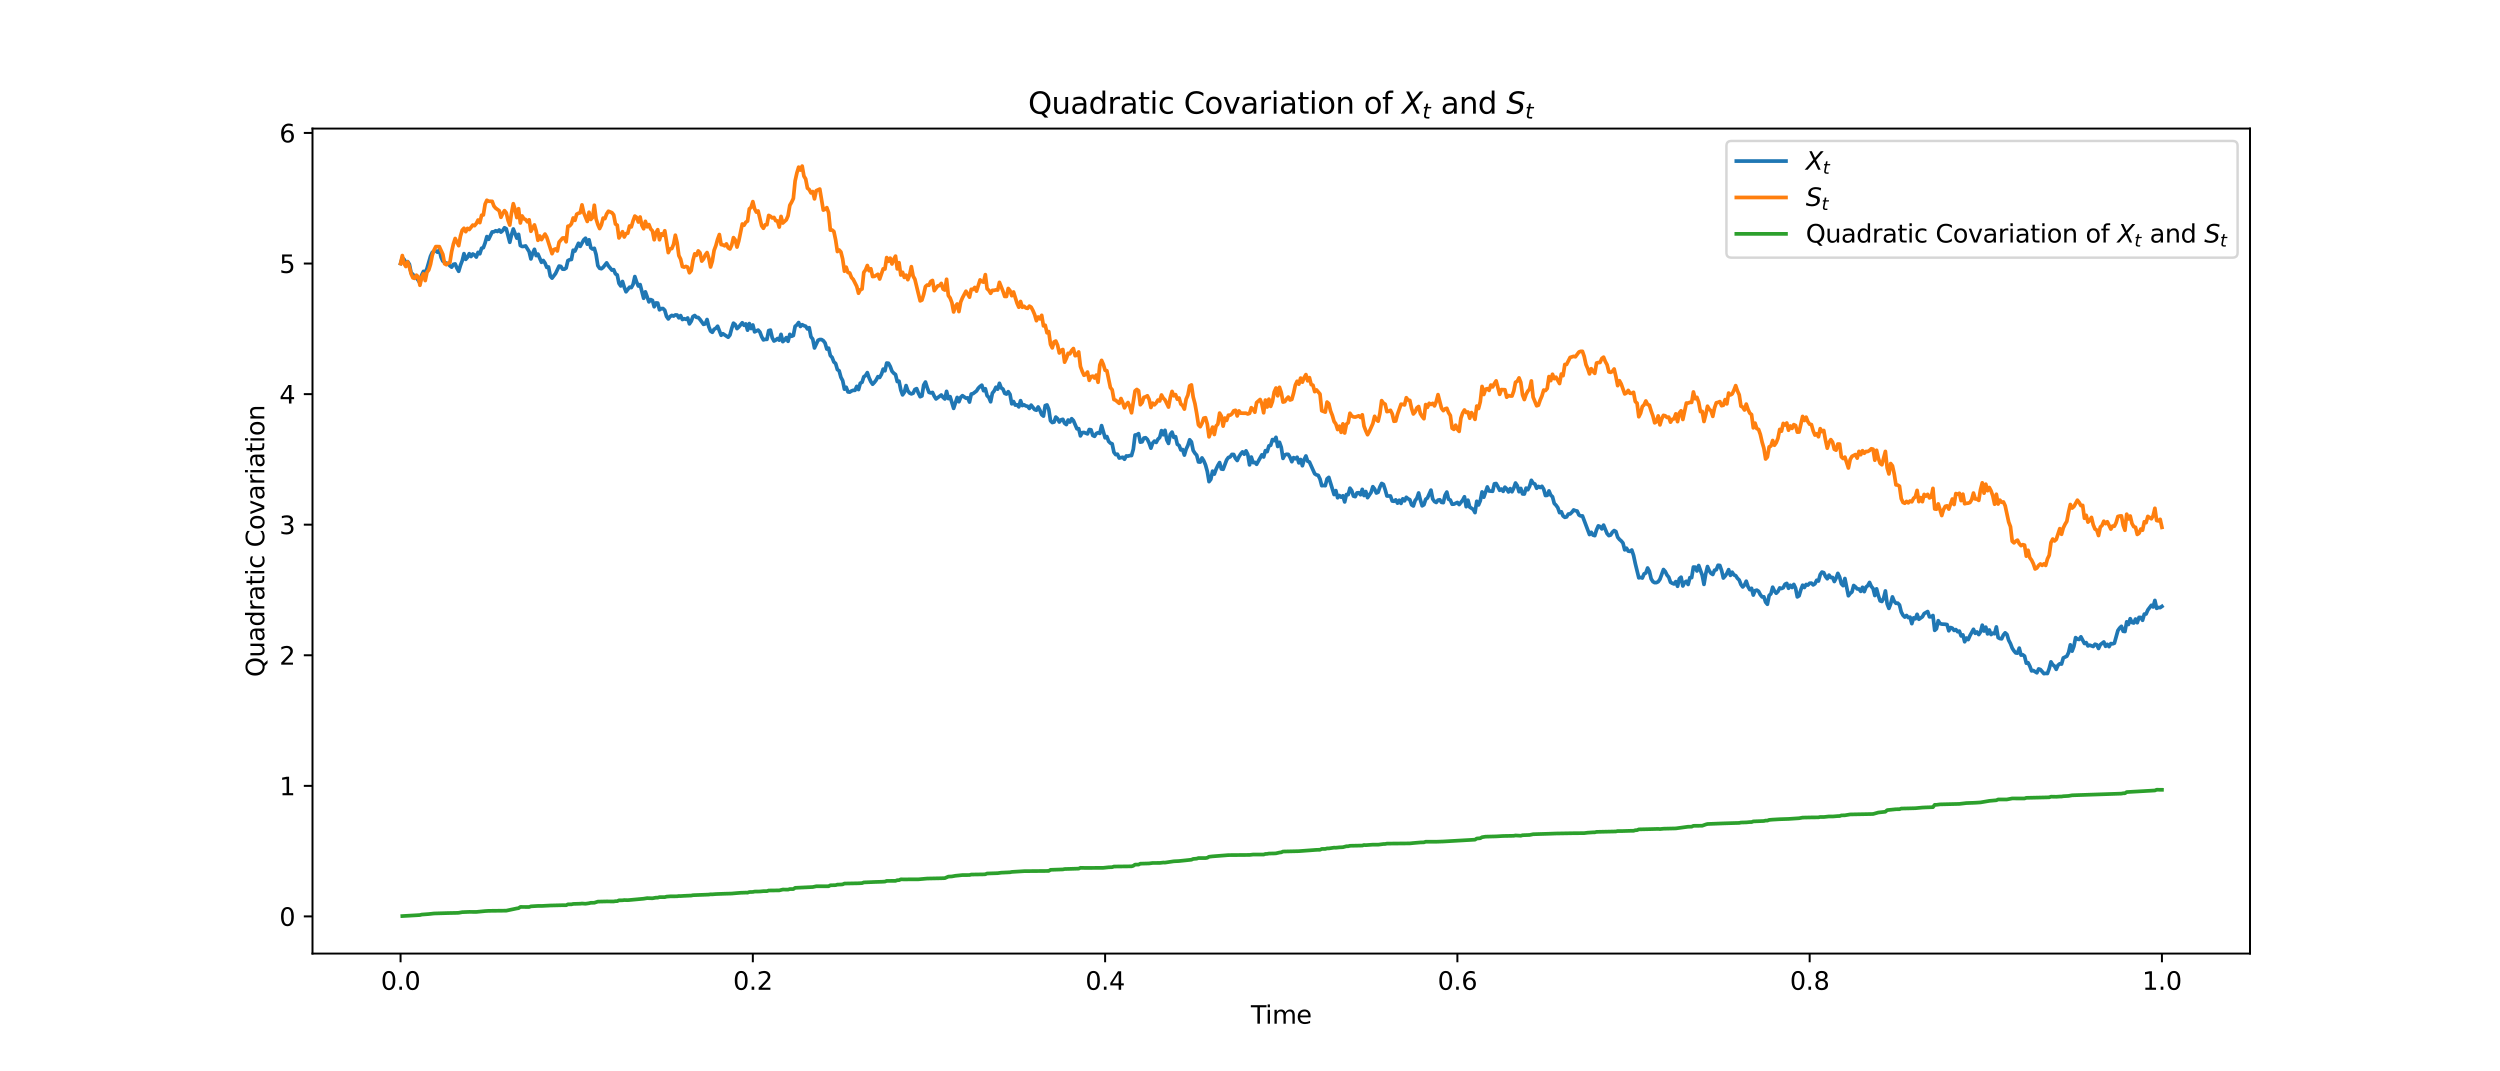 <?xml version="1.0" encoding="utf-8" standalone="no"?>
<!DOCTYPE svg PUBLIC "-//W3C//DTD SVG 1.1//EN"
  "http://www.w3.org/Graphics/SVG/1.1/DTD/svg11.dtd">
<svg xmlns:xlink="http://www.w3.org/1999/xlink" width="1008pt" height="432pt" viewBox="0 0 1008 432" xmlns="http://www.w3.org/2000/svg" version="1.1">
 <defs>
  <style type="text/css">*{stroke-linejoin: round; stroke-linecap: butt}</style>
 </defs>
 <g id="figure_1">
  <g id="patch_1">
   <path d="M 0 432 
L 1008 432 
L 1008 0 
L 0 0 
z
" style="fill: #ffffff"/>
  </g>
  <g id="axes_1">
   <g id="patch_2">
    <path d="M 126 384.48 
L 907.2 384.48 
L 907.2 51.84 
L 126 51.84 
z
" style="fill: #ffffff"/>
   </g>
   <g id="matplotlib.axis_1">
    <g id="xtick_1">
     <g id="line2d_1">
      <defs>
       <path id="m22430f4c8f" d="M 0 0 
L 0 3.5 
" style="stroke: #000000; stroke-width: 0.8"/>
      </defs>
      <g>
       <use xlink:href="#m22430f4c8f" x="161.509" y="384.48" style="stroke: #000000; stroke-width: 0.8"/>
      </g>
     </g>
     <g id="text_1">
      <!-- 0.0 -->
      <g transform="translate(153.558 399.078)scale(0.1 -0.1)">
       <defs>
        <path id="DejaVuSans-30" d="M 2034 4250 
Q 1547 4250 1301 3770 
Q 1056 3291 1056 2328 
Q 1056 1369 1301 889 
Q 1547 409 2034 409 
Q 2525 409 2770 889 
Q 3016 1369 3016 2328 
Q 3016 3291 2770 3770 
Q 2525 4250 2034 4250 
z
M 2034 4750 
Q 2819 4750 3233 4129 
Q 3647 3509 3647 2328 
Q 3647 1150 3233 529 
Q 2819 -91 2034 -91 
Q 1250 -91 836 529 
Q 422 1150 422 2328 
Q 422 3509 836 4129 
Q 1250 4750 2034 4750 
z
" transform="scale(0.016)"/>
        <path id="DejaVuSans-2e" d="M 684 794 
L 1344 794 
L 1344 0 
L 684 0 
L 684 794 
z
" transform="scale(0.016)"/>
       </defs>
       <use xlink:href="#DejaVuSans-30"/>
       <use xlink:href="#DejaVuSans-2e" x="63.623"/>
       <use xlink:href="#DejaVuSans-30" x="95.41"/>
      </g>
     </g>
    </g>
    <g id="xtick_2">
     <g id="line2d_2">
      <g>
       <use xlink:href="#m22430f4c8f" x="303.545" y="384.48" style="stroke: #000000; stroke-width: 0.8"/>
      </g>
     </g>
     <g id="text_2">
      <!-- 0.2 -->
      <g transform="translate(295.594 399.078)scale(0.1 -0.1)">
       <defs>
        <path id="DejaVuSans-32" d="M 1228 531 
L 3431 531 
L 3431 0 
L 469 0 
L 469 531 
Q 828 903 1448 1529 
Q 2069 2156 2228 2338 
Q 2531 2678 2651 2914 
Q 2772 3150 2772 3378 
Q 2772 3750 2511 3984 
Q 2250 4219 1831 4219 
Q 1534 4219 1204 4116 
Q 875 4013 500 3803 
L 500 4441 
Q 881 4594 1212 4672 
Q 1544 4750 1819 4750 
Q 2544 4750 2975 4387 
Q 3406 4025 3406 3419 
Q 3406 3131 3298 2873 
Q 3191 2616 2906 2266 
Q 2828 2175 2409 1742 
Q 1991 1309 1228 531 
z
" transform="scale(0.016)"/>
       </defs>
       <use xlink:href="#DejaVuSans-30"/>
       <use xlink:href="#DejaVuSans-2e" x="63.623"/>
       <use xlink:href="#DejaVuSans-32" x="95.41"/>
      </g>
     </g>
    </g>
    <g id="xtick_3">
     <g id="line2d_3">
      <g>
       <use xlink:href="#m22430f4c8f" x="445.582" y="384.48" style="stroke: #000000; stroke-width: 0.8"/>
      </g>
     </g>
     <g id="text_3">
      <!-- 0.4 -->
      <g transform="translate(437.63 399.078)scale(0.1 -0.1)">
       <defs>
        <path id="DejaVuSans-34" d="M 2419 4116 
L 825 1625 
L 2419 1625 
L 2419 4116 
z
M 2253 4666 
L 3047 4666 
L 3047 1625 
L 3713 1625 
L 3713 1100 
L 3047 1100 
L 3047 0 
L 2419 0 
L 2419 1100 
L 313 1100 
L 313 1709 
L 2253 4666 
z
" transform="scale(0.016)"/>
       </defs>
       <use xlink:href="#DejaVuSans-30"/>
       <use xlink:href="#DejaVuSans-2e" x="63.623"/>
       <use xlink:href="#DejaVuSans-34" x="95.41"/>
      </g>
     </g>
    </g>
    <g id="xtick_4">
     <g id="line2d_4">
      <g>
       <use xlink:href="#m22430f4c8f" x="587.618" y="384.48" style="stroke: #000000; stroke-width: 0.8"/>
      </g>
     </g>
     <g id="text_4">
      <!-- 0.6 -->
      <g transform="translate(579.667 399.078)scale(0.1 -0.1)">
       <defs>
        <path id="DejaVuSans-36" d="M 2113 2584 
Q 1688 2584 1439 2293 
Q 1191 2003 1191 1497 
Q 1191 994 1439 701 
Q 1688 409 2113 409 
Q 2538 409 2786 701 
Q 3034 994 3034 1497 
Q 3034 2003 2786 2293 
Q 2538 2584 2113 2584 
z
M 3366 4563 
L 3366 3988 
Q 3128 4100 2886 4159 
Q 2644 4219 2406 4219 
Q 1781 4219 1451 3797 
Q 1122 3375 1075 2522 
Q 1259 2794 1537 2939 
Q 1816 3084 2150 3084 
Q 2853 3084 3261 2657 
Q 3669 2231 3669 1497 
Q 3669 778 3244 343 
Q 2819 -91 2113 -91 
Q 1303 -91 875 529 
Q 447 1150 447 2328 
Q 447 3434 972 4092 
Q 1497 4750 2381 4750 
Q 2619 4750 2861 4703 
Q 3103 4656 3366 4563 
z
" transform="scale(0.016)"/>
       </defs>
       <use xlink:href="#DejaVuSans-30"/>
       <use xlink:href="#DejaVuSans-2e" x="63.623"/>
       <use xlink:href="#DejaVuSans-36" x="95.41"/>
      </g>
     </g>
    </g>
    <g id="xtick_5">
     <g id="line2d_5">
      <g>
       <use xlink:href="#m22430f4c8f" x="729.655" y="384.48" style="stroke: #000000; stroke-width: 0.8"/>
      </g>
     </g>
     <g id="text_5">
      <!-- 0.8 -->
      <g transform="translate(721.703 399.078)scale(0.1 -0.1)">
       <defs>
        <path id="DejaVuSans-38" d="M 2034 2216 
Q 1584 2216 1326 1975 
Q 1069 1734 1069 1313 
Q 1069 891 1326 650 
Q 1584 409 2034 409 
Q 2484 409 2743 651 
Q 3003 894 3003 1313 
Q 3003 1734 2745 1975 
Q 2488 2216 2034 2216 
z
M 1403 2484 
Q 997 2584 770 2862 
Q 544 3141 544 3541 
Q 544 4100 942 4425 
Q 1341 4750 2034 4750 
Q 2731 4750 3128 4425 
Q 3525 4100 3525 3541 
Q 3525 3141 3298 2862 
Q 3072 2584 2669 2484 
Q 3125 2378 3379 2068 
Q 3634 1759 3634 1313 
Q 3634 634 3220 271 
Q 2806 -91 2034 -91 
Q 1263 -91 848 271 
Q 434 634 434 1313 
Q 434 1759 690 2068 
Q 947 2378 1403 2484 
z
M 1172 3481 
Q 1172 3119 1398 2916 
Q 1625 2713 2034 2713 
Q 2441 2713 2670 2916 
Q 2900 3119 2900 3481 
Q 2900 3844 2670 4047 
Q 2441 4250 2034 4250 
Q 1625 4250 1398 4047 
Q 1172 3844 1172 3481 
z
" transform="scale(0.016)"/>
       </defs>
       <use xlink:href="#DejaVuSans-30"/>
       <use xlink:href="#DejaVuSans-2e" x="63.623"/>
       <use xlink:href="#DejaVuSans-38" x="95.41"/>
      </g>
     </g>
    </g>
    <g id="xtick_6">
     <g id="line2d_6">
      <g>
       <use xlink:href="#m22430f4c8f" x="871.691" y="384.48" style="stroke: #000000; stroke-width: 0.8"/>
      </g>
     </g>
     <g id="text_6">
      <!-- 1.0 -->
      <g transform="translate(863.739 399.078)scale(0.1 -0.1)">
       <defs>
        <path id="DejaVuSans-31" d="M 794 531 
L 1825 531 
L 1825 4091 
L 703 3866 
L 703 4441 
L 1819 4666 
L 2450 4666 
L 2450 531 
L 3481 531 
L 3481 0 
L 794 0 
L 794 531 
z
" transform="scale(0.016)"/>
       </defs>
       <use xlink:href="#DejaVuSans-31"/>
       <use xlink:href="#DejaVuSans-2e" x="63.623"/>
       <use xlink:href="#DejaVuSans-30" x="95.41"/>
      </g>
     </g>
    </g>
    <g id="text_7">
     <!-- Time -->
     <g transform="translate(504.366 412.757)scale(0.1 -0.1)">
      <defs>
       <path id="DejaVuSans-54" d="M -19 4666 
L 3928 4666 
L 3928 4134 
L 2272 4134 
L 2272 0 
L 1638 0 
L 1638 4134 
L -19 4134 
L -19 4666 
z
" transform="scale(0.016)"/>
       <path id="DejaVuSans-69" d="M 603 3500 
L 1178 3500 
L 1178 0 
L 603 0 
L 603 3500 
z
M 603 4863 
L 1178 4863 
L 1178 4134 
L 603 4134 
L 603 4863 
z
" transform="scale(0.016)"/>
       <path id="DejaVuSans-6d" d="M 3328 2828 
Q 3544 3216 3844 3400 
Q 4144 3584 4550 3584 
Q 5097 3584 5394 3201 
Q 5691 2819 5691 2113 
L 5691 0 
L 5113 0 
L 5113 2094 
Q 5113 2597 4934 2840 
Q 4756 3084 4391 3084 
Q 3944 3084 3684 2787 
Q 3425 2491 3425 1978 
L 3425 0 
L 2847 0 
L 2847 2094 
Q 2847 2600 2669 2842 
Q 2491 3084 2119 3084 
Q 1678 3084 1418 2786 
Q 1159 2488 1159 1978 
L 1159 0 
L 581 0 
L 581 3500 
L 1159 3500 
L 1159 2956 
Q 1356 3278 1631 3431 
Q 1906 3584 2284 3584 
Q 2666 3584 2933 3390 
Q 3200 3197 3328 2828 
z
" transform="scale(0.016)"/>
       <path id="DejaVuSans-65" d="M 3597 1894 
L 3597 1613 
L 953 1613 
Q 991 1019 1311 708 
Q 1631 397 2203 397 
Q 2534 397 2845 478 
Q 3156 559 3463 722 
L 3463 178 
Q 3153 47 2828 -22 
Q 2503 -91 2169 -91 
Q 1331 -91 842 396 
Q 353 884 353 1716 
Q 353 2575 817 3079 
Q 1281 3584 2069 3584 
Q 2775 3584 3186 3129 
Q 3597 2675 3597 1894 
z
M 3022 2063 
Q 3016 2534 2758 2815 
Q 2500 3097 2075 3097 
Q 1594 3097 1305 2825 
Q 1016 2553 972 2059 
L 3022 2063 
z
" transform="scale(0.016)"/>
      </defs>
      <use xlink:href="#DejaVuSans-54"/>
      <use xlink:href="#DejaVuSans-69" x="57.959"/>
      <use xlink:href="#DejaVuSans-6d" x="85.742"/>
      <use xlink:href="#DejaVuSans-65" x="183.154"/>
     </g>
    </g>
   </g>
   <g id="matplotlib.axis_2">
    <g id="ytick_1">
     <g id="line2d_7">
      <defs>
       <path id="meca08ab7f9" d="M 0 0 
L -3.5 0 
" style="stroke: #000000; stroke-width: 0.8"/>
      </defs>
      <g>
       <use xlink:href="#meca08ab7f9" x="126" y="369.502" style="stroke: #000000; stroke-width: 0.8"/>
      </g>
     </g>
     <g id="text_8">
      <!-- 0 -->
      <g transform="translate(112.638 373.301)scale(0.1 -0.1)">
       <use xlink:href="#DejaVuSans-30"/>
      </g>
     </g>
    </g>
    <g id="ytick_2">
     <g id="line2d_8">
      <g>
       <use xlink:href="#meca08ab7f9" x="126" y="316.853" style="stroke: #000000; stroke-width: 0.8"/>
      </g>
     </g>
     <g id="text_9">
      <!-- 1 -->
      <g transform="translate(112.638 320.652)scale(0.1 -0.1)">
       <use xlink:href="#DejaVuSans-31"/>
      </g>
     </g>
    </g>
    <g id="ytick_3">
     <g id="line2d_9">
      <g>
       <use xlink:href="#meca08ab7f9" x="126" y="264.204" style="stroke: #000000; stroke-width: 0.8"/>
      </g>
     </g>
     <g id="text_10">
      <!-- 2 -->
      <g transform="translate(112.638 268.003)scale(0.1 -0.1)">
       <use xlink:href="#DejaVuSans-32"/>
      </g>
     </g>
    </g>
    <g id="ytick_4">
     <g id="line2d_10">
      <g>
       <use xlink:href="#meca08ab7f9" x="126" y="211.555" style="stroke: #000000; stroke-width: 0.8"/>
      </g>
     </g>
     <g id="text_11">
      <!-- 3 -->
      <g transform="translate(112.638 215.354)scale(0.1 -0.1)">
       <defs>
        <path id="DejaVuSans-33" d="M 2597 2516 
Q 3050 2419 3304 2112 
Q 3559 1806 3559 1356 
Q 3559 666 3084 287 
Q 2609 -91 1734 -91 
Q 1441 -91 1130 -33 
Q 819 25 488 141 
L 488 750 
Q 750 597 1062 519 
Q 1375 441 1716 441 
Q 2309 441 2620 675 
Q 2931 909 2931 1356 
Q 2931 1769 2642 2001 
Q 2353 2234 1838 2234 
L 1294 2234 
L 1294 2753 
L 1863 2753 
Q 2328 2753 2575 2939 
Q 2822 3125 2822 3475 
Q 2822 3834 2567 4026 
Q 2313 4219 1838 4219 
Q 1578 4219 1281 4162 
Q 984 4106 628 3988 
L 628 4550 
Q 988 4650 1302 4700 
Q 1616 4750 1894 4750 
Q 2613 4750 3031 4423 
Q 3450 4097 3450 3541 
Q 3450 3153 3228 2886 
Q 3006 2619 2597 2516 
z
" transform="scale(0.016)"/>
       </defs>
       <use xlink:href="#DejaVuSans-33"/>
      </g>
     </g>
    </g>
    <g id="ytick_5">
     <g id="line2d_11">
      <g>
       <use xlink:href="#meca08ab7f9" x="126" y="158.906" style="stroke: #000000; stroke-width: 0.8"/>
      </g>
     </g>
     <g id="text_12">
      <!-- 4 -->
      <g transform="translate(112.638 162.705)scale(0.1 -0.1)">
       <use xlink:href="#DejaVuSans-34"/>
      </g>
     </g>
    </g>
    <g id="ytick_6">
     <g id="line2d_12">
      <g>
       <use xlink:href="#meca08ab7f9" x="126" y="106.257" style="stroke: #000000; stroke-width: 0.8"/>
      </g>
     </g>
     <g id="text_13">
      <!-- 5 -->
      <g transform="translate(112.638 110.056)scale(0.1 -0.1)">
       <defs>
        <path id="DejaVuSans-35" d="M 691 4666 
L 3169 4666 
L 3169 4134 
L 1269 4134 
L 1269 2991 
Q 1406 3038 1543 3061 
Q 1681 3084 1819 3084 
Q 2600 3084 3056 2656 
Q 3513 2228 3513 1497 
Q 3513 744 3044 326 
Q 2575 -91 1722 -91 
Q 1428 -91 1123 -41 
Q 819 9 494 109 
L 494 744 
Q 775 591 1075 516 
Q 1375 441 1709 441 
Q 2250 441 2565 725 
Q 2881 1009 2881 1497 
Q 2881 1984 2565 2268 
Q 2250 2553 1709 2553 
Q 1456 2553 1204 2497 
Q 953 2441 691 2322 
L 691 4666 
z
" transform="scale(0.016)"/>
       </defs>
       <use xlink:href="#DejaVuSans-35"/>
      </g>
     </g>
    </g>
    <g id="ytick_7">
     <g id="line2d_13">
      <g>
       <use xlink:href="#meca08ab7f9" x="126" y="53.608" style="stroke: #000000; stroke-width: 0.8"/>
      </g>
     </g>
     <g id="text_14">
      <!-- 6 -->
      <g transform="translate(112.638 57.407)scale(0.1 -0.1)">
       <use xlink:href="#DejaVuSans-36"/>
      </g>
     </g>
    </g>
    <g id="text_15">
     <!-- Quadratic Covariation -->
     <g transform="translate(106.558 272.97)rotate(-90)scale(0.1 -0.1)">
      <defs>
       <path id="DejaVuSans-51" d="M 2522 4238 
Q 1834 4238 1429 3725 
Q 1025 3213 1025 2328 
Q 1025 1447 1429 934 
Q 1834 422 2522 422 
Q 3209 422 3611 934 
Q 4013 1447 4013 2328 
Q 4013 3213 3611 3725 
Q 3209 4238 2522 4238 
z
M 3406 84 
L 4238 -825 
L 3475 -825 
L 2784 -78 
Q 2681 -84 2626 -87 
Q 2572 -91 2522 -91 
Q 1538 -91 948 567 
Q 359 1225 359 2328 
Q 359 3434 948 4092 
Q 1538 4750 2522 4750 
Q 3503 4750 4090 4092 
Q 4678 3434 4678 2328 
Q 4678 1516 4351 937 
Q 4025 359 3406 84 
z
" transform="scale(0.016)"/>
       <path id="DejaVuSans-75" d="M 544 1381 
L 544 3500 
L 1119 3500 
L 1119 1403 
Q 1119 906 1312 657 
Q 1506 409 1894 409 
Q 2359 409 2629 706 
Q 2900 1003 2900 1516 
L 2900 3500 
L 3475 3500 
L 3475 0 
L 2900 0 
L 2900 538 
Q 2691 219 2414 64 
Q 2138 -91 1772 -91 
Q 1169 -91 856 284 
Q 544 659 544 1381 
z
M 1991 3584 
L 1991 3584 
z
" transform="scale(0.016)"/>
       <path id="DejaVuSans-61" d="M 2194 1759 
Q 1497 1759 1228 1600 
Q 959 1441 959 1056 
Q 959 750 1161 570 
Q 1363 391 1709 391 
Q 2188 391 2477 730 
Q 2766 1069 2766 1631 
L 2766 1759 
L 2194 1759 
z
M 3341 1997 
L 3341 0 
L 2766 0 
L 2766 531 
Q 2569 213 2275 61 
Q 1981 -91 1556 -91 
Q 1019 -91 701 211 
Q 384 513 384 1019 
Q 384 1609 779 1909 
Q 1175 2209 1959 2209 
L 2766 2209 
L 2766 2266 
Q 2766 2663 2505 2880 
Q 2244 3097 1772 3097 
Q 1472 3097 1187 3025 
Q 903 2953 641 2809 
L 641 3341 
Q 956 3463 1253 3523 
Q 1550 3584 1831 3584 
Q 2591 3584 2966 3190 
Q 3341 2797 3341 1997 
z
" transform="scale(0.016)"/>
       <path id="DejaVuSans-64" d="M 2906 2969 
L 2906 4863 
L 3481 4863 
L 3481 0 
L 2906 0 
L 2906 525 
Q 2725 213 2448 61 
Q 2172 -91 1784 -91 
Q 1150 -91 751 415 
Q 353 922 353 1747 
Q 353 2572 751 3078 
Q 1150 3584 1784 3584 
Q 2172 3584 2448 3432 
Q 2725 3281 2906 2969 
z
M 947 1747 
Q 947 1113 1208 752 
Q 1469 391 1925 391 
Q 2381 391 2643 752 
Q 2906 1113 2906 1747 
Q 2906 2381 2643 2742 
Q 2381 3103 1925 3103 
Q 1469 3103 1208 2742 
Q 947 2381 947 1747 
z
" transform="scale(0.016)"/>
       <path id="DejaVuSans-72" d="M 2631 2963 
Q 2534 3019 2420 3045 
Q 2306 3072 2169 3072 
Q 1681 3072 1420 2755 
Q 1159 2438 1159 1844 
L 1159 0 
L 581 0 
L 581 3500 
L 1159 3500 
L 1159 2956 
Q 1341 3275 1631 3429 
Q 1922 3584 2338 3584 
Q 2397 3584 2469 3576 
Q 2541 3569 2628 3553 
L 2631 2963 
z
" transform="scale(0.016)"/>
       <path id="DejaVuSans-74" d="M 1172 4494 
L 1172 3500 
L 2356 3500 
L 2356 3053 
L 1172 3053 
L 1172 1153 
Q 1172 725 1289 603 
Q 1406 481 1766 481 
L 2356 481 
L 2356 0 
L 1766 0 
Q 1100 0 847 248 
Q 594 497 594 1153 
L 594 3053 
L 172 3053 
L 172 3500 
L 594 3500 
L 594 4494 
L 1172 4494 
z
" transform="scale(0.016)"/>
       <path id="DejaVuSans-63" d="M 3122 3366 
L 3122 2828 
Q 2878 2963 2633 3030 
Q 2388 3097 2138 3097 
Q 1578 3097 1268 2742 
Q 959 2388 959 1747 
Q 959 1106 1268 751 
Q 1578 397 2138 397 
Q 2388 397 2633 464 
Q 2878 531 3122 666 
L 3122 134 
Q 2881 22 2623 -34 
Q 2366 -91 2075 -91 
Q 1284 -91 818 406 
Q 353 903 353 1747 
Q 353 2603 823 3093 
Q 1294 3584 2113 3584 
Q 2378 3584 2631 3529 
Q 2884 3475 3122 3366 
z
" transform="scale(0.016)"/>
       <path id="DejaVuSans-20" transform="scale(0.016)"/>
       <path id="DejaVuSans-43" d="M 4122 4306 
L 4122 3641 
Q 3803 3938 3442 4084 
Q 3081 4231 2675 4231 
Q 1875 4231 1450 3742 
Q 1025 3253 1025 2328 
Q 1025 1406 1450 917 
Q 1875 428 2675 428 
Q 3081 428 3442 575 
Q 3803 722 4122 1019 
L 4122 359 
Q 3791 134 3420 21 
Q 3050 -91 2638 -91 
Q 1578 -91 968 557 
Q 359 1206 359 2328 
Q 359 3453 968 4101 
Q 1578 4750 2638 4750 
Q 3056 4750 3426 4639 
Q 3797 4528 4122 4306 
z
" transform="scale(0.016)"/>
       <path id="DejaVuSans-6f" d="M 1959 3097 
Q 1497 3097 1228 2736 
Q 959 2375 959 1747 
Q 959 1119 1226 758 
Q 1494 397 1959 397 
Q 2419 397 2687 759 
Q 2956 1122 2956 1747 
Q 2956 2369 2687 2733 
Q 2419 3097 1959 3097 
z
M 1959 3584 
Q 2709 3584 3137 3096 
Q 3566 2609 3566 1747 
Q 3566 888 3137 398 
Q 2709 -91 1959 -91 
Q 1206 -91 779 398 
Q 353 888 353 1747 
Q 353 2609 779 3096 
Q 1206 3584 1959 3584 
z
" transform="scale(0.016)"/>
       <path id="DejaVuSans-76" d="M 191 3500 
L 800 3500 
L 1894 563 
L 2988 3500 
L 3597 3500 
L 2284 0 
L 1503 0 
L 191 3500 
z
" transform="scale(0.016)"/>
       <path id="DejaVuSans-6e" d="M 3513 2113 
L 3513 0 
L 2938 0 
L 2938 2094 
Q 2938 2591 2744 2837 
Q 2550 3084 2163 3084 
Q 1697 3084 1428 2787 
Q 1159 2491 1159 1978 
L 1159 0 
L 581 0 
L 581 3500 
L 1159 3500 
L 1159 2956 
Q 1366 3272 1645 3428 
Q 1925 3584 2291 3584 
Q 2894 3584 3203 3211 
Q 3513 2838 3513 2113 
z
" transform="scale(0.016)"/>
      </defs>
      <use xlink:href="#DejaVuSans-51"/>
      <use xlink:href="#DejaVuSans-75" x="78.711"/>
      <use xlink:href="#DejaVuSans-61" x="142.09"/>
      <use xlink:href="#DejaVuSans-64" x="203.369"/>
      <use xlink:href="#DejaVuSans-72" x="266.846"/>
      <use xlink:href="#DejaVuSans-61" x="307.959"/>
      <use xlink:href="#DejaVuSans-74" x="369.238"/>
      <use xlink:href="#DejaVuSans-69" x="408.447"/>
      <use xlink:href="#DejaVuSans-63" x="436.23"/>
      <use xlink:href="#DejaVuSans-20" x="491.211"/>
      <use xlink:href="#DejaVuSans-43" x="522.998"/>
      <use xlink:href="#DejaVuSans-6f" x="592.822"/>
      <use xlink:href="#DejaVuSans-76" x="654.004"/>
      <use xlink:href="#DejaVuSans-61" x="713.184"/>
      <use xlink:href="#DejaVuSans-72" x="774.463"/>
      <use xlink:href="#DejaVuSans-69" x="815.576"/>
      <use xlink:href="#DejaVuSans-61" x="843.359"/>
      <use xlink:href="#DejaVuSans-74" x="904.639"/>
      <use xlink:href="#DejaVuSans-69" x="943.848"/>
      <use xlink:href="#DejaVuSans-6f" x="971.631"/>
      <use xlink:href="#DejaVuSans-6e" x="1032.812"/>
     </g>
    </g>
   </g>
   <g id="line2d_14">
    <path d="M 161.509 106.257 
L 162.219 103.941 
L 162.929 104.616 
L 163.64 105.82 
L 164.35 105.483 
L 165.06 106.539 
L 165.77 110.054 
L 166.48 110.593 
L 167.191 111.981 
L 167.901 111.941 
L 169.321 114.05 
L 170.031 110.907 
L 170.741 109.421 
L 171.452 109.881 
L 172.162 108.254 
L 173.582 103.332 
L 174.292 101.784 
L 175.003 101.282 
L 175.713 101.197 
L 176.423 101.698 
L 177.133 100.737 
L 177.843 103.737 
L 178.553 105.291 
L 179.974 106.15 
L 180.684 106.371 
L 181.394 107.152 
L 182.104 107.715 
L 182.815 106.591 
L 183.525 106.42 
L 184.235 108.127 
L 184.945 109.383 
L 185.655 106.991 
L 186.365 105.143 
L 187.076 102.269 
L 187.786 104.57 
L 188.496 103.742 
L 189.206 102.28 
L 189.916 103.434 
L 190.627 102.41 
L 191.337 102.804 
L 192.047 103.648 
L 192.757 101.764 
L 193.467 102.324 
L 194.177 100.097 
L 194.888 99.858 
L 195.598 97.939 
L 196.308 95.392 
L 197.018 96.488 
L 198.439 93.512 
L 199.149 93.477 
L 199.859 93.037 
L 200.569 93.327 
L 201.279 92.727 
L 201.989 93.589 
L 202.7 92.962 
L 203.41 91.838 
L 204.12 92.236 
L 205.54 97.688 
L 206.251 94.661 
L 206.961 92.332 
L 208.381 96.015 
L 209.091 94.496 
L 209.801 98.988 
L 210.512 99.381 
L 211.222 99.337 
L 211.932 99.157 
L 213.352 101.469 
L 214.063 104.399 
L 214.773 102.089 
L 215.483 100.527 
L 216.193 103.053 
L 216.903 102.454 
L 218.324 105.762 
L 219.034 105.032 
L 219.744 106.062 
L 220.454 107.806 
L 221.164 107.632 
L 221.875 111.306 
L 222.585 112.141 
L 224.005 110.285 
L 225.425 107.285 
L 226.136 107.423 
L 226.846 108.513 
L 227.556 108.548 
L 228.266 108.059 
L 228.976 105.082 
L 229.687 104.722 
L 230.397 104.61 
L 231.107 100.887 
L 231.817 101.227 
L 233.237 98.094 
L 233.948 99.326 
L 235.368 96.707 
L 236.078 96.053 
L 236.788 98.458 
L 237.499 96.681 
L 238.209 99.888 
L 238.919 100.413 
L 239.629 100.12 
L 240.339 102.629 
L 241.049 107.101 
L 241.76 108.151 
L 242.47 108.347 
L 243.18 107.805 
L 244.6 105.989 
L 245.311 107.199 
L 246.731 108.925 
L 247.441 108.74 
L 248.151 110.426 
L 248.861 110.85 
L 249.572 114.24 
L 250.282 115.297 
L 250.992 113.491 
L 251.702 115.81 
L 252.412 117.638 
L 253.833 115.798 
L 254.543 115.96 
L 255.253 114.678 
L 255.963 111.516 
L 256.673 113.672 
L 257.384 115.327 
L 258.094 114.749 
L 259.514 120.261 
L 260.224 117.68 
L 261.645 121.711 
L 262.355 120.794 
L 263.065 121.111 
L 263.775 123.677 
L 264.485 122.139 
L 265.196 122.197 
L 265.906 124.912 
L 266.616 124.443 
L 267.326 124.397 
L 268.036 125.101 
L 268.747 127.591 
L 269.457 128.594 
L 270.167 127.627 
L 270.877 127.183 
L 271.587 127.441 
L 272.297 126.981 
L 273.008 127.018 
L 273.718 128.15 
L 274.428 127.253 
L 275.138 128.833 
L 275.848 128.512 
L 276.559 128.746 
L 277.269 128.215 
L 277.979 130.585 
L 278.689 129.535 
L 279.399 127.636 
L 280.109 127.223 
L 280.82 127.945 
L 281.53 128.016 
L 282.24 128.794 
L 283.66 130.775 
L 284.371 130.564 
L 285.081 128.832 
L 285.791 131.75 
L 286.501 133.494 
L 287.211 133.977 
L 287.921 132.776 
L 288.632 132.358 
L 289.342 131.537 
L 290.762 135.177 
L 291.472 134.562 
L 293.603 135.974 
L 294.313 135.078 
L 295.023 132.407 
L 295.733 130.312 
L 296.444 130.874 
L 297.154 132.491 
L 297.864 131.849 
L 299.284 130.134 
L 299.995 131.161 
L 300.705 130.61 
L 301.415 133.122 
L 302.125 130.465 
L 302.835 132.464 
L 303.545 131.034 
L 304.256 133.805 
L 305.676 133.088 
L 306.386 133.881 
L 307.096 135.759 
L 307.807 137.042 
L 308.517 136.826 
L 309.227 136.823 
L 309.937 133.305 
L 310.647 133.1 
L 311.357 136.181 
L 312.068 137.49 
L 312.778 137.125 
L 313.488 136.501 
L 314.198 137.163 
L 314.908 134.822 
L 315.619 137.745 
L 316.329 137.145 
L 317.039 136.131 
L 317.749 137.614 
L 318.459 134.815 
L 319.169 135.582 
L 319.88 135.279 
L 320.59 131.599 
L 321.3 131.015 
L 322.01 130.054 
L 322.72 131.628 
L 323.431 130.917 
L 324.141 131.304 
L 324.851 131.536 
L 325.561 132.625 
L 326.271 132.123 
L 326.981 135.802 
L 327.692 136.719 
L 328.402 140.297 
L 329.822 137.225 
L 330.532 136.89 
L 331.243 136.912 
L 331.953 137.362 
L 332.663 138.287 
L 333.373 140.74 
L 334.083 140.368 
L 334.793 143.352 
L 335.504 144.104 
L 336.214 145.948 
L 336.924 146.56 
L 337.634 149.016 
L 338.344 149.506 
L 339.055 152.114 
L 339.765 153.452 
L 340.475 156.905 
L 341.185 156.149 
L 341.895 158.013 
L 342.605 158.107 
L 343.316 157.645 
L 344.026 157.373 
L 344.736 157.375 
L 345.446 155.789 
L 346.156 157.071 
L 346.867 154.516 
L 347.577 154.127 
L 348.287 151.918 
L 348.997 151.439 
L 349.707 150.241 
L 350.417 152.336 
L 351.128 153.898 
L 351.838 154.922 
L 352.548 154.18 
L 353.258 153.24 
L 353.968 151.865 
L 354.679 152.187 
L 355.389 150.926 
L 356.099 148.826 
L 356.809 149.498 
L 357.519 146.383 
L 358.229 146.463 
L 358.94 147.762 
L 359.65 149.686 
L 360.36 150.475 
L 361.07 151.003 
L 361.78 153.841 
L 362.491 153.689 
L 363.201 157.226 
L 363.911 159.209 
L 364.621 158.202 
L 365.331 155.469 
L 366.041 157.58 
L 366.752 158.476 
L 367.462 158.812 
L 368.172 158.541 
L 368.882 157.032 
L 369.592 156.699 
L 370.303 158.535 
L 371.013 159.956 
L 371.723 159.641 
L 372.433 155.272 
L 373.143 154.033 
L 373.853 156.311 
L 374.564 158.188 
L 375.274 158.435 
L 375.984 158.228 
L 376.694 159.747 
L 377.404 160.848 
L 379.535 159.263 
L 380.245 160.22 
L 380.955 160.861 
L 381.665 157.796 
L 382.376 160.709 
L 383.086 159.944 
L 384.506 164.65 
L 385.927 160.249 
L 386.637 161.984 
L 387.347 160.2 
L 388.057 159.539 
L 389.477 160.535 
L 390.188 160.42 
L 390.898 162.11 
L 391.608 158.882 
L 392.318 158.717 
L 393.739 157.636 
L 394.449 156.526 
L 395.159 155.821 
L 395.869 155.311 
L 396.579 157.532 
L 397.289 156.742 
L 398 159.536 
L 398.71 160.238 
L 399.42 161.997 
L 400.13 158.507 
L 400.84 157.641 
L 401.551 156.147 
L 402.261 156.909 
L 402.971 154.553 
L 403.681 156.419 
L 404.391 156.859 
L 405.101 158.597 
L 405.812 158.89 
L 406.522 157.921 
L 407.232 159.014 
L 407.942 162.817 
L 408.652 161.909 
L 409.363 163.34 
L 410.073 163.209 
L 410.783 164.049 
L 411.493 161.553 
L 412.203 163.519 
L 412.913 163.234 
L 413.624 163.667 
L 414.334 163.815 
L 415.044 164.687 
L 415.754 163.353 
L 417.175 165.146 
L 417.885 165.391 
L 418.595 164.087 
L 419.305 165.442 
L 420.015 167.195 
L 420.725 167.771 
L 421.436 163.535 
L 422.146 163.273 
L 422.856 165.03 
L 423.566 169.63 
L 424.276 170.366 
L 424.987 170.18 
L 425.697 168.167 
L 426.407 168.821 
L 427.117 170.162 
L 427.827 169.269 
L 428.537 169.072 
L 429.248 170.66 
L 429.958 171.18 
L 430.668 169.36 
L 431.378 170.178 
L 432.088 168.826 
L 432.799 169.574 
L 434.219 172.891 
L 434.929 172.824 
L 435.639 175.744 
L 436.349 174.454 
L 437.06 174.366 
L 438.48 174.931 
L 439.19 173.177 
L 439.9 173.304 
L 440.611 175.565 
L 441.321 175.921 
L 442.031 174.768 
L 442.741 174.47 
L 443.451 174.738 
L 444.161 171.612 
L 445.582 176.526 
L 446.292 176.023 
L 447.002 177.959 
L 447.712 178.661 
L 448.423 178.962 
L 449.133 182.341 
L 449.843 183.29 
L 450.553 183.13 
L 451.263 184.682 
L 452.684 184.369 
L 453.394 185.163 
L 454.104 183.847 
L 454.814 183.9 
L 455.524 183.689 
L 456.235 183.669 
L 456.945 181.137 
L 457.655 175.416 
L 458.365 175.306 
L 459.075 174.846 
L 459.785 178.275 
L 460.496 178.129 
L 461.206 176.633 
L 461.916 176.496 
L 462.626 177.176 
L 463.336 178.685 
L 464.047 180.692 
L 464.757 178.658 
L 465.467 177.856 
L 466.177 178.386 
L 466.887 177.08 
L 467.597 176.38 
L 468.308 173.633 
L 469.018 175.296 
L 469.728 173.5 
L 470.438 177.34 
L 471.148 178.785 
L 471.859 175.142 
L 472.569 174.228 
L 473.279 176.348 
L 473.989 176.075 
L 474.699 179.155 
L 475.409 179.609 
L 476.12 181.406 
L 476.83 181.254 
L 477.54 183.492 
L 478.25 181.101 
L 478.96 179.582 
L 479.671 177.319 
L 480.381 178.172 
L 481.091 181.629 
L 481.801 182.746 
L 482.511 183.542 
L 483.221 186.252 
L 483.932 186.31 
L 484.642 184.634 
L 485.352 185.766 
L 486.062 187.466 
L 486.772 190.041 
L 487.483 194.193 
L 488.193 193.264 
L 488.903 189.962 
L 489.613 191.164 
L 490.323 189.187 
L 491.033 187.681 
L 491.744 186.503 
L 492.454 189.094 
L 493.164 189.216 
L 494.584 185.427 
L 495.295 184.451 
L 496.005 184.226 
L 496.715 183.218 
L 497.425 183.243 
L 498.135 184.797 
L 498.845 185.668 
L 499.556 184.162 
L 500.266 183.013 
L 500.976 182.196 
L 501.686 183.13 
L 502.396 181.784 
L 503.107 183.234 
L 503.817 187.434 
L 504.527 184.286 
L 505.237 186.525 
L 505.947 186.42 
L 506.657 187.202 
L 508.788 183.382 
L 509.498 184.257 
L 510.208 181.706 
L 510.919 182.1 
L 511.629 179.786 
L 512.339 179.534 
L 513.049 177.234 
L 513.759 177.667 
L 514.469 176.334 
L 515.18 180.013 
L 515.89 178.331 
L 516.6 180.368 
L 517.31 184.823 
L 518.02 183.45 
L 518.731 183.162 
L 519.441 183.21 
L 520.151 184.423 
L 520.861 186.156 
L 521.571 184.521 
L 522.281 184.963 
L 522.992 184.359 
L 523.702 186.624 
L 524.412 185.274 
L 525.122 187.779 
L 525.832 185.315 
L 526.543 183.852 
L 527.253 185.967 
L 527.963 186.279 
L 530.093 191.027 
L 530.804 191.463 
L 531.514 191.667 
L 532.224 193.137 
L 532.934 195.823 
L 533.644 195.747 
L 534.355 195.822 
L 535.065 193.071 
L 535.775 192.477 
L 537.905 199.397 
L 538.616 197.816 
L 539.326 200.695 
L 540.036 199.794 
L 540.746 200.468 
L 541.456 199.895 
L 542.167 202.373 
L 542.877 199.396 
L 543.587 199.447 
L 544.297 196.837 
L 545.007 197.822 
L 545.717 200.027 
L 546.428 200.243 
L 547.138 198.739 
L 547.848 198.665 
L 548.558 199.491 
L 549.268 197.312 
L 549.979 199.793 
L 550.689 198.191 
L 551.399 200.646 
L 552.819 198.519 
L 553.529 196.237 
L 554.24 197.171 
L 554.95 198.781 
L 555.66 198.471 
L 556.37 196.372 
L 557.08 194.933 
L 557.791 195.307 
L 558.501 197.405 
L 559.211 199.979 
L 560.631 199.982 
L 561.341 202.007 
L 562.052 202.116 
L 562.762 201.544 
L 563.472 202.866 
L 564.182 201.695 
L 564.892 202.972 
L 565.603 201.122 
L 566.313 201.937 
L 567.023 200.511 
L 567.733 201.116 
L 568.443 201.473 
L 569.153 203.544 
L 569.864 204.005 
L 570.574 201.827 
L 571.284 200.899 
L 571.994 198.76 
L 572.704 201.595 
L 573.415 203.945 
L 574.125 203.504 
L 574.835 201.313 
L 575.545 200.803 
L 576.965 197.625 
L 577.676 201.194 
L 578.386 202.207 
L 579.096 202.598 
L 579.806 201.64 
L 580.516 201.507 
L 581.227 202.546 
L 581.937 202.659 
L 582.647 199.696 
L 583.357 198.403 
L 584.067 201.306 
L 584.777 201.615 
L 585.488 203.293 
L 586.198 203.263 
L 587.618 202.586 
L 588.328 203.444 
L 589.749 201.673 
L 590.459 200.301 
L 591.169 204.291 
L 591.879 201.674 
L 592.589 204.455 
L 594.01 205.385 
L 594.72 206.676 
L 595.43 202.125 
L 596.14 203.598 
L 596.851 201.89 
L 597.561 198.34 
L 598.271 200.469 
L 599.691 196.333 
L 600.401 197.958 
L 601.822 198.082 
L 602.532 195.073 
L 603.242 194.96 
L 603.952 196.211 
L 604.663 197.693 
L 605.373 197.185 
L 606.083 198.107 
L 606.793 196.438 
L 607.503 197.134 
L 608.213 198.354 
L 608.924 197.009 
L 609.634 198.28 
L 610.344 196.807 
L 611.054 194.752 
L 611.764 195.834 
L 612.475 198.253 
L 613.185 196.937 
L 613.895 199.153 
L 614.605 199.189 
L 615.315 196.82 
L 616.025 197.455 
L 616.736 196.058 
L 617.446 193.668 
L 618.156 194.846 
L 618.866 195.155 
L 619.576 196.873 
L 620.287 196.127 
L 620.997 196.553 
L 621.707 196.077 
L 622.417 197.244 
L 623.127 199.785 
L 623.837 199.723 
L 624.548 197.932 
L 625.258 199.635 
L 625.968 200.298 
L 626.678 202.98 
L 627.388 203.707 
L 628.099 204.687 
L 628.809 206.702 
L 629.519 206.35 
L 630.229 208.032 
L 630.939 208.587 
L 631.649 208.411 
L 632.36 207.256 
L 633.07 207.217 
L 633.78 206.551 
L 634.49 205.611 
L 635.2 205.924 
L 635.911 206.051 
L 636.621 207.64 
L 637.331 208.037 
L 638.041 208.008 
L 640.882 215.531 
L 641.592 214.627 
L 642.302 215.746 
L 643.012 215.965 
L 643.723 213.648 
L 644.433 212.037 
L 645.143 212.324 
L 645.853 213.247 
L 646.563 211.73 
L 647.984 215.16 
L 648.694 215.963 
L 649.404 215.727 
L 650.114 214.583 
L 650.824 213.924 
L 651.535 214.329 
L 652.245 216.597 
L 652.955 217.479 
L 653.665 218.093 
L 654.375 218.943 
L 655.085 221.694 
L 655.796 221.027 
L 656.506 222.202 
L 657.216 222.326 
L 657.926 221.766 
L 658.636 223.884 
L 659.347 227.209 
L 660.767 232.983 
L 661.477 232.813 
L 662.187 233.059 
L 662.897 231.381 
L 663.608 231.023 
L 664.318 229.019 
L 665.028 230.353 
L 665.738 233.369 
L 666.448 234.504 
L 667.159 234.924 
L 667.869 234.898 
L 668.579 234.549 
L 669.289 233.552 
L 670.709 229.631 
L 671.42 230.424 
L 672.13 231.855 
L 672.84 232.713 
L 673.55 234.755 
L 674.26 235.184 
L 674.971 235.45 
L 675.681 234.503 
L 676.391 236.39 
L 677.101 233.354 
L 677.811 232.722 
L 678.521 236.26 
L 679.232 234.844 
L 679.942 234.372 
L 680.652 235.653 
L 681.362 232.902 
L 682.072 232.905 
L 682.783 228.635 
L 683.493 228.676 
L 684.203 230.212 
L 684.913 228.011 
L 686.333 231.936 
L 687.044 235.616 
L 687.754 231.346 
L 688.464 228.428 
L 689.174 230.114 
L 689.884 231.18 
L 690.595 231.632 
L 691.305 229.903 
L 692.015 229.71 
L 692.725 227.916 
L 693.435 227.989 
L 694.145 230.022 
L 694.856 233.059 
L 695.566 232.278 
L 696.276 231.193 
L 696.986 229.686 
L 697.696 231.977 
L 698.407 230.712 
L 699.117 231.816 
L 699.827 232.097 
L 700.537 233.168 
L 701.247 233.861 
L 701.957 235.692 
L 702.668 236.657 
L 703.378 235.881 
L 704.088 234.34 
L 704.798 236.517 
L 705.508 237.747 
L 706.219 237.213 
L 706.929 239.93 
L 707.639 238.149 
L 708.349 237.951 
L 709.059 238.413 
L 709.769 239.78 
L 710.48 240.676 
L 711.19 240.631 
L 711.9 242.781 
L 712.61 243.64 
L 713.32 240.087 
L 714.031 239.431 
L 714.741 236.764 
L 715.451 238.281 
L 716.161 239.189 
L 716.871 238.481 
L 717.581 237.047 
L 718.292 237.296 
L 719.002 236.986 
L 719.712 235.574 
L 720.422 235.225 
L 721.132 237.195 
L 721.843 235.984 
L 722.553 236.874 
L 723.263 235.636 
L 723.973 237.138 
L 724.683 240.669 
L 725.393 240.202 
L 726.104 237.784 
L 726.814 235.958 
L 727.524 236.881 
L 728.234 235.663 
L 728.944 235.915 
L 729.655 235.162 
L 730.365 235.119 
L 731.075 235.833 
L 731.785 235.381 
L 732.495 233.959 
L 733.205 234.274 
L 733.916 231.669 
L 734.626 230.658 
L 735.336 230.9 
L 736.046 232.447 
L 736.756 233.353 
L 737.467 231.889 
L 738.177 232.842 
L 738.887 232.84 
L 739.597 234.469 
L 740.307 233.109 
L 741.017 231.188 
L 741.728 232.625 
L 742.438 235.383 
L 743.148 236.13 
L 743.858 233.263 
L 745.279 240.21 
L 745.989 239.255 
L 746.699 238.699 
L 747.409 236.073 
L 748.119 236.642 
L 748.829 237.459 
L 749.54 237.475 
L 750.25 238.433 
L 750.96 236.807 
L 751.67 238.545 
L 752.38 236.708 
L 753.091 236.11 
L 753.801 234.84 
L 754.511 236.452 
L 755.221 237.292 
L 755.931 240.112 
L 756.641 237.426 
L 757.352 240.11 
L 758.062 242.26 
L 758.772 242.509 
L 759.482 241.219 
L 760.192 238.267 
L 760.903 243.474 
L 761.613 245.299 
L 762.323 243.435 
L 763.033 240.669 
L 763.743 242.413 
L 764.453 243.248 
L 765.164 243.184 
L 765.874 243.913 
L 766.584 246.738 
L 767.294 248.075 
L 768.004 248.816 
L 768.715 248.161 
L 769.425 249.011 
L 770.135 248.841 
L 770.845 251.448 
L 771.555 249.128 
L 772.265 249.492 
L 772.976 247.696 
L 773.686 249.685 
L 775.106 248.684 
L 775.816 247.399 
L 777.237 246.576 
L 777.947 248.703 
L 778.657 248.708 
L 779.367 248.184 
L 780.077 254.152 
L 780.788 253.517 
L 781.498 250.264 
L 782.208 251.415 
L 782.918 251.631 
L 784.339 251.705 
L 785.049 251.827 
L 785.759 254.338 
L 786.469 253.029 
L 787.179 253.269 
L 787.889 254.186 
L 788.6 253.851 
L 789.31 254.711 
L 790.02 254.46 
L 790.73 256.41 
L 791.44 255.99 
L 792.151 258.757 
L 792.861 257.251 
L 793.571 257.893 
L 794.281 256.291 
L 795.701 253.734 
L 796.412 255.351 
L 797.122 254.798 
L 797.832 255.859 
L 798.542 254.796 
L 799.252 252.073 
L 799.963 254.437 
L 800.673 252.871 
L 801.383 255.575 
L 802.093 254.007 
L 802.803 255.847 
L 803.513 255.286 
L 804.224 255.516 
L 804.934 252.774 
L 805.644 257.077 
L 806.354 257.463 
L 807.064 257.568 
L 807.775 256.016 
L 808.485 255.159 
L 809.195 255.816 
L 809.905 258.145 
L 810.615 259.488 
L 811.325 261.328 
L 812.036 262.427 
L 812.746 263.257 
L 813.456 263.347 
L 814.166 261.324 
L 814.876 264.141 
L 815.587 264.003 
L 816.297 264.544 
L 817.007 267.403 
L 817.717 267.206 
L 818.427 268.599 
L 819.137 270.503 
L 819.848 270.371 
L 821.268 271.27 
L 821.978 269.717 
L 822.688 269.951 
L 824.109 271.61 
L 824.819 271.506 
L 825.529 271.552 
L 826.239 269.536 
L 826.949 266.868 
L 827.66 268.019 
L 828.37 268.56 
L 829.08 269.875 
L 829.79 268.214 
L 830.5 267.633 
L 831.211 267.75 
L 831.921 265.276 
L 833.341 264.583 
L 834.051 263.116 
L 834.761 259.998 
L 835.472 262.537 
L 836.182 260.617 
L 836.892 257.089 
L 837.602 257.702 
L 838.312 257.823 
L 839.023 256.764 
L 840.443 259.456 
L 841.153 259.104 
L 841.863 260.431 
L 842.573 260.137 
L 843.994 260.662 
L 844.704 259.752 
L 845.414 259.978 
L 846.124 261.459 
L 846.835 259.947 
L 848.255 258.846 
L 848.965 260.578 
L 849.675 259.801 
L 850.385 260.721 
L 851.096 259.494 
L 851.806 259.592 
L 852.516 259.341 
L 853.936 254.232 
L 854.647 253.231 
L 855.357 252.536 
L 856.067 254.523 
L 856.777 254.629 
L 857.487 250.717 
L 858.197 251.789 
L 858.908 249.457 
L 859.618 250.991 
L 860.328 251.198 
L 861.038 249.594 
L 861.748 251.079 
L 862.459 248.929 
L 863.169 248.957 
L 863.879 250.095 
L 864.589 247.605 
L 865.299 247.565 
L 866.009 245.937 
L 867.43 244.054 
L 868.14 244.72 
L 868.85 242.095 
L 869.56 245.277 
L 870.271 244.938 
L 870.981 244.987 
L 871.691 244.496 
L 871.691 244.496 
" clip-path="url(#p29551e6344)" style="fill: none; stroke: #1f77b4; stroke-width: 1.5; stroke-linecap: square"/>
   </g>
   <g id="line2d_15">
    <path d="M 161.509 106.257 
L 162.219 103.038 
L 162.929 106.3 
L 163.64 107.464 
L 164.35 105.574 
L 165.06 107.621 
L 165.77 110.433 
L 166.48 112.013 
L 167.191 112.242 
L 167.901 110.947 
L 168.611 111.614 
L 169.321 115.014 
L 170.031 111.773 
L 170.741 110.403 
L 171.452 113.122 
L 172.162 109.785 
L 172.872 108.843 
L 173.582 106.565 
L 174.292 102.945 
L 175.003 100.832 
L 175.713 99.435 
L 177.133 99.443 
L 178.553 102.531 
L 179.264 106.323 
L 179.974 106.734 
L 180.684 106.094 
L 181.394 105.865 
L 182.104 101.439 
L 182.815 98.367 
L 183.525 96.16 
L 184.945 99.06 
L 185.655 95.215 
L 186.365 92.81 
L 187.076 92.039 
L 187.786 93.41 
L 188.496 92.088 
L 189.206 92.553 
L 190.627 90.746 
L 191.337 90.991 
L 192.047 90.112 
L 192.757 88.715 
L 193.467 89.766 
L 194.177 86.772 
L 194.888 86.677 
L 195.598 82.309 
L 196.308 80.745 
L 197.018 81.124 
L 198.439 81.181 
L 199.149 83.099 
L 199.859 83.939 
L 201.279 84.963 
L 201.989 87.62 
L 202.7 86.087 
L 203.41 84.931 
L 204.12 85.808 
L 204.83 88.812 
L 205.54 90.749 
L 206.251 85.84 
L 206.961 82.132 
L 207.671 84.427 
L 208.381 87.733 
L 209.091 84.143 
L 209.801 89.904 
L 210.512 87.073 
L 211.222 88.213 
L 211.932 88.523 
L 212.642 89.437 
L 213.352 88.634 
L 214.063 93.246 
L 215.483 90.685 
L 216.193 93.13 
L 216.903 96.895 
L 217.613 95.145 
L 218.324 96.619 
L 219.744 94.382 
L 220.454 95.66 
L 222.585 102.278 
L 223.295 100.638 
L 224.005 100.353 
L 224.715 101.195 
L 225.425 97.649 
L 226.846 95.969 
L 227.556 95.92 
L 228.266 97.499 
L 228.976 91.212 
L 229.687 91.071 
L 230.397 90.247 
L 231.107 87.881 
L 231.817 88.846 
L 232.527 86.359 
L 233.237 85.982 
L 233.948 85.783 
L 234.658 82.608 
L 235.368 85.78 
L 236.788 89.296 
L 237.499 85.572 
L 238.209 88.485 
L 238.919 87.672 
L 239.629 82.75 
L 240.339 88.24 
L 241.049 90.53 
L 241.76 92.157 
L 242.47 90.687 
L 243.18 87.945 
L 243.89 88.14 
L 244.6 86.255 
L 245.311 85.169 
L 246.731 85.753 
L 247.441 86.645 
L 248.151 90.33 
L 248.861 90.781 
L 249.572 95.938 
L 250.992 93.423 
L 251.702 95.554 
L 252.412 94.184 
L 253.123 94.027 
L 253.833 91.114 
L 254.543 91.496 
L 255.253 89.045 
L 255.963 87.125 
L 256.673 87.643 
L 257.384 89.513 
L 258.094 87.498 
L 258.804 90.852 
L 259.514 92.237 
L 260.224 89.242 
L 260.935 91.461 
L 261.645 90.545 
L 262.355 92.336 
L 263.065 93.091 
L 263.775 96.664 
L 264.485 93.853 
L 265.196 92.609 
L 265.906 96.677 
L 266.616 94.284 
L 267.326 94.879 
L 268.036 93.04 
L 269.457 101.856 
L 270.167 100.367 
L 270.877 100.203 
L 271.587 98.53 
L 272.297 94.834 
L 273.008 97.827 
L 273.718 103.066 
L 274.428 104.471 
L 275.138 107.485 
L 275.848 107.71 
L 276.559 107.42 
L 277.269 107.719 
L 277.979 109.976 
L 278.689 109.114 
L 279.399 104.973 
L 280.109 102.343 
L 280.82 102.947 
L 281.53 101.167 
L 282.24 101.928 
L 282.95 105.268 
L 283.66 104.432 
L 284.371 102.794 
L 285.081 101.835 
L 285.791 104.083 
L 286.501 107.647 
L 287.211 105.319 
L 287.921 100.966 
L 288.632 99.052 
L 289.342 96.471 
L 290.052 94.562 
L 290.762 98.613 
L 291.472 98.746 
L 292.183 99.108 
L 292.893 98.339 
L 293.603 99.938 
L 294.313 100.39 
L 295.023 98.82 
L 295.733 95.813 
L 296.444 96.751 
L 297.154 99.614 
L 297.864 97.199 
L 299.284 90.319 
L 299.995 90.823 
L 300.705 89.611 
L 301.415 89.141 
L 302.125 84.224 
L 302.835 83.595 
L 303.545 81.292 
L 304.256 84.177 
L 304.966 85.525 
L 305.676 85.07 
L 307.096 91.04 
L 307.807 92.034 
L 308.517 90.64 
L 309.227 90.616 
L 309.937 86.859 
L 310.647 87.223 
L 311.357 87.877 
L 312.068 87.676 
L 312.778 88.985 
L 313.488 89.09 
L 314.198 91.551 
L 314.908 87.262 
L 315.619 89.93 
L 317.039 88.628 
L 317.749 86.981 
L 318.459 82.765 
L 319.169 81.528 
L 319.88 80.034 
L 320.59 72.937 
L 321.3 69.765 
L 322.01 67.398 
L 322.72 68.581 
L 323.431 66.96 
L 324.141 70.997 
L 324.851 72.171 
L 325.561 75.869 
L 326.271 76.433 
L 326.981 77.788 
L 327.692 77.239 
L 328.402 80.178 
L 329.112 76.886 
L 330.532 76.227 
L 331.953 84.704 
L 332.663 84.397 
L 333.373 83.724 
L 334.083 85.711 
L 334.793 92.787 
L 335.504 92.754 
L 336.214 93.344 
L 336.924 96.715 
L 337.634 101.428 
L 338.344 100.793 
L 339.055 101.596 
L 339.765 104.457 
L 340.475 109.362 
L 341.185 107.727 
L 341.895 109.876 
L 342.605 110.056 
L 343.316 111.888 
L 344.026 112.659 
L 345.446 115.495 
L 346.156 118.234 
L 346.867 116.84 
L 347.577 116.518 
L 348.287 109.805 
L 348.997 108.823 
L 349.707 107.056 
L 350.417 109.141 
L 351.128 108.357 
L 351.838 111.508 
L 352.548 111.436 
L 353.968 110.594 
L 354.679 112.503 
L 356.099 108.394 
L 356.809 108.476 
L 357.519 103.852 
L 358.229 105.363 
L 358.94 104.088 
L 359.65 106.436 
L 360.36 104.555 
L 361.07 103.273 
L 361.78 108.419 
L 362.491 105.909 
L 363.201 110.884 
L 363.911 109.787 
L 364.621 111.853 
L 365.331 110.942 
L 366.041 112.761 
L 366.752 110.863 
L 367.462 107.521 
L 368.172 111.302 
L 368.882 112.598 
L 370.303 118.455 
L 371.013 121.309 
L 371.723 120.978 
L 372.433 118.688 
L 373.143 115.536 
L 373.853 114.915 
L 374.564 115.02 
L 375.274 113.478 
L 375.984 113.084 
L 376.694 117.188 
L 378.115 115.257 
L 378.825 115.125 
L 379.535 114.265 
L 380.245 116.543 
L 380.955 116.951 
L 381.665 112.603 
L 382.376 119.175 
L 383.086 120.142 
L 383.796 122.014 
L 384.506 125.777 
L 385.216 123.504 
L 385.927 122.563 
L 386.637 125.63 
L 387.347 121.785 
L 388.057 120.103 
L 389.477 117.415 
L 390.898 119.814 
L 391.608 116.641 
L 392.318 116.721 
L 393.028 115.891 
L 393.739 117.391 
L 395.159 112.857 
L 395.869 113.527 
L 396.579 113.776 
L 397.289 110.736 
L 398 116.404 
L 398.71 117.067 
L 399.42 118.252 
L 400.13 117.074 
L 400.84 117.068 
L 401.551 116.862 
L 402.261 116.955 
L 402.971 113.846 
L 404.391 117.411 
L 405.101 119.521 
L 405.812 119.532 
L 406.522 116.31 
L 407.232 117.193 
L 407.942 119.222 
L 408.652 117.722 
L 410.073 122.274 
L 410.783 123.875 
L 411.493 121.553 
L 412.203 123.89 
L 412.913 123.504 
L 413.624 124.16 
L 414.334 124.332 
L 415.044 123.432 
L 415.754 123.845 
L 416.464 125.195 
L 417.175 126.876 
L 417.885 129.306 
L 418.595 127.82 
L 419.305 128.58 
L 420.015 127.14 
L 420.725 131.396 
L 421.436 131.145 
L 422.146 134.174 
L 422.856 133.689 
L 423.566 138.84 
L 424.276 140.267 
L 424.987 137.882 
L 425.697 137.518 
L 426.407 139.183 
L 427.117 142.316 
L 427.827 141.259 
L 428.537 140.921 
L 429.248 146.024 
L 429.958 144.483 
L 430.668 142.448 
L 431.378 142.659 
L 432.088 141.319 
L 432.799 140.541 
L 433.509 143.425 
L 434.219 143.233 
L 434.929 141.9 
L 435.639 147.768 
L 436.349 149.715 
L 437.06 151.297 
L 437.77 151.013 
L 438.48 150.008 
L 439.19 153.352 
L 439.9 151.841 
L 440.611 151.663 
L 441.321 152.424 
L 442.031 151.24 
L 442.741 154.131 
L 443.451 147.181 
L 444.161 145.305 
L 444.872 146.949 
L 445.582 149.289 
L 446.292 149.48 
L 447.712 156.266 
L 448.423 157.17 
L 449.133 161.094 
L 449.843 161.385 
L 451.263 162.622 
L 451.973 160.684 
L 452.684 162.325 
L 453.394 164.445 
L 454.104 163.122 
L 454.814 162.304 
L 455.524 163.859 
L 456.235 166.438 
L 457.655 157.634 
L 458.365 157.028 
L 459.075 157.561 
L 459.785 163.187 
L 460.496 162.361 
L 461.206 160.226 
L 461.916 159.987 
L 462.626 159.584 
L 463.336 161.068 
L 464.047 164.298 
L 464.757 162.545 
L 465.467 163.224 
L 466.177 162.464 
L 466.887 161.295 
L 467.597 161.676 
L 468.308 159.251 
L 469.018 160.526 
L 469.728 161.226 
L 471.148 164.132 
L 471.859 160.344 
L 472.569 157.825 
L 473.279 159.584 
L 473.989 159.107 
L 474.699 160.985 
L 475.409 160.474 
L 476.12 162.971 
L 476.83 163.499 
L 477.54 164.946 
L 478.25 160.945 
L 478.96 159.277 
L 479.671 155.604 
L 480.381 155.192 
L 481.091 160.061 
L 481.801 162.749 
L 482.511 166.71 
L 483.221 171.326 
L 483.932 172.043 
L 484.642 170.673 
L 485.352 168.606 
L 486.062 168.433 
L 486.772 170.949 
L 487.483 176.135 
L 488.903 172.211 
L 489.613 175.186 
L 490.323 171.779 
L 491.033 171.027 
L 491.744 166.563 
L 492.454 167.768 
L 493.164 171.809 
L 493.874 168.557 
L 494.584 169.507 
L 495.295 167.412 
L 496.005 167.4 
L 496.715 166.876 
L 497.425 165.648 
L 498.135 165.431 
L 498.845 167.707 
L 499.556 165.681 
L 500.266 166.584 
L 502.396 166.605 
L 503.107 166.918 
L 503.817 166.649 
L 504.527 164.382 
L 505.237 165.043 
L 505.947 166.204 
L 506.657 162.332 
L 508.078 161.073 
L 508.788 162.896 
L 509.498 166.434 
L 510.208 161.307 
L 510.919 164.109 
L 511.629 160.936 
L 512.339 163.851 
L 513.049 161.896 
L 513.759 158.065 
L 514.469 156.45 
L 515.18 159.584 
L 515.89 156.161 
L 516.6 158.275 
L 517.31 162.117 
L 518.02 161.926 
L 518.731 160.882 
L 519.441 160.099 
L 520.151 161.285 
L 520.861 161.033 
L 521.571 158.503 
L 522.281 155.24 
L 522.992 153.721 
L 523.702 154.901 
L 524.412 152.44 
L 525.122 154.098 
L 525.832 152.283 
L 526.543 151.033 
L 527.253 153.543 
L 527.963 152.262 
L 528.673 155.067 
L 529.383 155.305 
L 530.093 157.908 
L 530.804 157.21 
L 532.224 158.879 
L 532.934 165.615 
L 534.355 166.162 
L 535.065 162.113 
L 535.775 162.749 
L 536.485 165.7 
L 537.195 167.481 
L 537.905 169.935 
L 538.616 170.935 
L 539.326 173.195 
L 540.036 171.84 
L 540.746 174.32 
L 541.456 170.889 
L 542.167 174.587 
L 542.877 171.03 
L 543.587 170.429 
L 544.297 166.619 
L 545.007 167.697 
L 545.717 168.07 
L 546.428 168.175 
L 547.848 167.651 
L 548.558 168.319 
L 549.268 167.243 
L 549.979 171.82 
L 550.689 173.705 
L 551.399 175.275 
L 552.109 174.004 
L 553.529 170.79 
L 554.24 167.858 
L 554.95 169.22 
L 555.66 169.811 
L 556.37 166.752 
L 557.08 161.538 
L 557.791 162.565 
L 558.501 162.978 
L 559.211 165.968 
L 559.921 165.805 
L 560.631 165.43 
L 561.341 166.851 
L 562.052 169.864 
L 562.762 169.752 
L 563.472 167.048 
L 564.892 162.973 
L 565.603 163.044 
L 566.313 163.272 
L 567.023 160.361 
L 567.733 161.291 
L 568.443 161.45 
L 569.153 164.721 
L 569.864 166.91 
L 570.574 166.1 
L 571.284 164.461 
L 571.994 163.905 
L 572.704 166.787 
L 573.415 167.951 
L 574.125 168.83 
L 574.835 163.121 
L 575.545 164.251 
L 576.255 162.602 
L 576.965 163.078 
L 577.676 162.636 
L 578.386 163.653 
L 579.096 161.894 
L 579.806 159.115 
L 581.227 164.633 
L 581.937 165.571 
L 582.647 164.847 
L 583.357 164.623 
L 584.067 166.398 
L 584.777 167.523 
L 585.488 172.653 
L 586.198 173.115 
L 586.908 171.437 
L 587.618 173.075 
L 588.328 173.934 
L 589.039 168.606 
L 589.749 166.52 
L 590.459 165.306 
L 591.169 166.32 
L 591.879 166.111 
L 592.589 168.625 
L 593.3 166.354 
L 594.01 167.381 
L 594.72 169.084 
L 595.43 163.728 
L 596.14 164.726 
L 596.851 161.965 
L 597.561 155.813 
L 598.271 159.06 
L 598.981 156.931 
L 599.691 156.705 
L 600.401 157.405 
L 601.112 155.252 
L 601.822 156.002 
L 602.532 154.661 
L 603.242 153.569 
L 604.663 158.995 
L 605.373 157.083 
L 606.793 157.152 
L 607.503 160.158 
L 608.213 159.492 
L 608.924 159.664 
L 609.634 159.677 
L 610.344 157.685 
L 611.054 154.123 
L 611.764 153.721 
L 612.475 152.367 
L 613.185 154.153 
L 613.895 159.265 
L 614.605 161.098 
L 615.315 159.021 
L 616.025 157.683 
L 616.736 156.866 
L 617.446 153.597 
L 618.156 160.143 
L 619.576 163.613 
L 620.287 163.38 
L 620.997 161.294 
L 621.707 159.642 
L 622.417 157.274 
L 623.127 157.463 
L 623.837 156.64 
L 624.548 151.838 
L 625.258 153.475 
L 625.968 150.897 
L 626.678 152.672 
L 627.388 152.08 
L 628.809 154.65 
L 629.519 150.817 
L 630.229 151.465 
L 630.939 146.96 
L 631.649 146.929 
L 633.07 144.128 
L 634.49 143.67 
L 635.2 143.86 
L 636.621 141.931 
L 637.331 141.662 
L 638.041 141.662 
L 638.751 143.713 
L 639.461 146.976 
L 640.172 148.602 
L 640.882 150.75 
L 641.592 148.656 
L 642.302 149.729 
L 643.012 150.532 
L 643.723 146.371 
L 644.433 146.175 
L 645.143 146.149 
L 645.853 144.528 
L 646.563 144.012 
L 647.273 145.779 
L 647.984 147.086 
L 648.694 149.936 
L 649.404 150.133 
L 650.114 149.764 
L 650.824 148.779 
L 651.535 151.822 
L 652.245 155.489 
L 652.955 153.498 
L 653.665 154.805 
L 655.085 158.829 
L 655.796 158.448 
L 656.506 157.411 
L 657.216 158.574 
L 657.926 158.579 
L 658.636 158.179 
L 659.347 161.91 
L 660.057 162.552 
L 660.767 168.031 
L 661.477 166.641 
L 662.187 163.916 
L 662.897 163.237 
L 663.608 161.672 
L 664.318 163.086 
L 665.028 163.375 
L 665.738 165.711 
L 666.448 167.659 
L 667.159 170.482 
L 667.869 170.036 
L 668.579 167.694 
L 669.289 171.31 
L 669.999 168.893 
L 670.709 167.47 
L 671.42 167.644 
L 672.13 168.307 
L 672.84 168.182 
L 673.55 170.215 
L 674.26 169.061 
L 674.971 168.869 
L 675.681 166.866 
L 676.391 170.013 
L 677.101 166.537 
L 677.811 165.63 
L 678.521 169.136 
L 679.942 162.508 
L 680.652 162.517 
L 681.362 162.23 
L 682.072 162.246 
L 682.783 158.036 
L 683.493 160.773 
L 684.203 160.216 
L 684.913 162.189 
L 685.623 165.961 
L 686.333 165.859 
L 687.044 169.946 
L 687.754 167.204 
L 688.464 163.784 
L 689.174 165.029 
L 689.884 165.612 
L 690.595 167.878 
L 691.305 164.457 
L 692.015 162.4 
L 692.725 162.232 
L 693.435 161.921 
L 694.145 163.58 
L 694.856 163.391 
L 695.566 161.111 
L 696.276 162.844 
L 696.986 158.483 
L 697.696 159.237 
L 698.407 158.855 
L 699.117 157.333 
L 699.827 155.488 
L 700.537 157.592 
L 701.247 159.174 
L 701.957 163.759 
L 702.668 164.151 
L 703.378 165.305 
L 704.088 162.929 
L 704.798 165.05 
L 705.508 166.572 
L 706.219 167.149 
L 706.929 172.509 
L 707.639 170.602 
L 708.349 172.823 
L 709.059 173.148 
L 709.769 175.168 
L 710.48 178.281 
L 711.19 180.691 
L 711.9 185.065 
L 712.61 184.258 
L 713.32 180.191 
L 714.031 179.834 
L 714.741 177.614 
L 715.451 179.525 
L 716.161 178.515 
L 716.871 176.709 
L 717.581 173.137 
L 718.292 173.854 
L 719.002 170.726 
L 719.712 171.389 
L 720.422 170.558 
L 721.132 173.468 
L 721.843 171.746 
L 722.553 172.729 
L 723.263 171.21 
L 723.973 171.565 
L 724.683 174.235 
L 725.393 174.203 
L 726.814 167.898 
L 727.524 169.546 
L 728.234 168.204 
L 728.944 170.011 
L 729.655 171.046 
L 730.365 171.177 
L 731.075 173.729 
L 731.785 175.427 
L 732.495 174.896 
L 733.205 176.102 
L 733.916 172.843 
L 734.626 174.004 
L 735.336 173.569 
L 736.046 177.498 
L 736.756 180.715 
L 737.467 178.426 
L 738.177 177.266 
L 738.887 178.261 
L 739.597 181.126 
L 740.307 181.508 
L 741.017 179.032 
L 741.728 179.059 
L 742.438 184.212 
L 743.148 184.878 
L 743.858 184.311 
L 745.279 188.695 
L 745.989 185.3 
L 746.699 184.008 
L 748.119 183.28 
L 748.829 184.716 
L 749.54 182.007 
L 750.25 183.332 
L 750.96 181.725 
L 751.67 182.753 
L 752.38 182.031 
L 753.091 182.058 
L 753.801 181.62 
L 754.511 180.939 
L 755.221 181.12 
L 755.931 185.548 
L 756.641 181.563 
L 757.352 184.758 
L 758.062 186.836 
L 758.772 187.39 
L 760.192 182.011 
L 760.903 188.643 
L 761.613 191.088 
L 762.323 186.905 
L 763.033 187.825 
L 763.743 191.012 
L 764.453 195.506 
L 765.164 195.582 
L 765.874 196.043 
L 766.584 201.062 
L 767.294 202.577 
L 768.004 202.911 
L 768.715 202.169 
L 769.425 202.751 
L 770.135 201.997 
L 770.845 202.326 
L 771.555 200.922 
L 772.265 200.329 
L 772.976 197.732 
L 773.686 202.262 
L 774.396 200.631 
L 775.106 202.278 
L 775.816 199.353 
L 776.527 200.068 
L 777.237 199.327 
L 777.947 200.753 
L 778.657 200.417 
L 779.367 196.917 
L 780.077 205.207 
L 780.788 205.305 
L 781.498 203.174 
L 782.918 207.861 
L 783.628 205.465 
L 784.339 204.151 
L 785.049 203.954 
L 785.759 205.273 
L 787.179 201.201 
L 787.889 203.42 
L 788.6 199.014 
L 789.31 199.292 
L 790.02 198.885 
L 790.73 201.851 
L 791.44 199.244 
L 792.151 203.103 
L 792.861 202.922 
L 793.571 202.866 
L 794.281 202.61 
L 794.991 201.45 
L 795.701 198.8 
L 796.412 201.174 
L 797.122 201.22 
L 797.832 201.755 
L 798.542 197.42 
L 799.252 194.672 
L 799.963 198.848 
L 800.673 195.218 
L 801.383 197.848 
L 802.093 196.567 
L 802.803 197.926 
L 803.513 199.981 
L 804.224 203.295 
L 804.934 199.282 
L 805.644 203.232 
L 806.354 201.664 
L 807.064 202.505 
L 807.775 202.388 
L 808.485 203.913 
L 809.905 210.487 
L 810.615 212.333 
L 811.325 218.224 
L 812.036 218.876 
L 812.746 218.202 
L 813.456 217.794 
L 814.166 219.188 
L 814.876 219.997 
L 815.587 219.605 
L 816.297 219.794 
L 817.007 224.25 
L 817.717 221.869 
L 818.427 224.882 
L 819.137 225.837 
L 819.848 227.299 
L 820.558 229.407 
L 821.268 229.027 
L 821.978 227.988 
L 822.688 227.389 
L 823.399 227.953 
L 824.109 227.339 
L 824.819 227.97 
L 825.529 225.353 
L 826.239 223.891 
L 826.949 218.759 
L 827.66 217.341 
L 828.37 218.115 
L 829.08 217.491 
L 830.5 213.152 
L 831.211 215.426 
L 831.921 212.842 
L 832.631 211.374 
L 833.341 210.219 
L 834.051 206.5 
L 834.761 203.409 
L 835.472 204.855 
L 836.182 204.255 
L 837.602 201.673 
L 838.312 202.587 
L 839.023 203.854 
L 839.733 203.773 
L 840.443 208.95 
L 841.153 207.773 
L 841.863 210.522 
L 842.573 209.825 
L 843.284 208.618 
L 843.994 211.612 
L 844.704 213.322 
L 845.414 213.713 
L 846.124 215.929 
L 846.835 212.525 
L 847.545 211.866 
L 848.255 210.159 
L 848.965 211.142 
L 849.675 210.368 
L 851.096 213.326 
L 851.806 212.1 
L 852.516 212.164 
L 853.226 210.728 
L 853.936 208.246 
L 854.647 208.063 
L 855.357 208.005 
L 856.067 211.8 
L 856.777 213.796 
L 857.487 207.321 
L 858.197 209.243 
L 858.908 208.064 
L 859.618 211.08 
L 860.328 212.358 
L 861.038 212.613 
L 861.748 215.486 
L 862.459 215.016 
L 863.169 213.312 
L 863.879 213.775 
L 864.589 210.373 
L 865.299 210.743 
L 866.009 208.211 
L 867.43 209.167 
L 868.14 207.973 
L 868.85 204.954 
L 869.56 209.875 
L 870.271 210.028 
L 870.981 209.4 
L 871.691 212.635 
L 871.691 212.635 
" clip-path="url(#p29551e6344)" style="fill: none; stroke: #ff7f0e; stroke-width: 1.5; stroke-linecap: square"/>
   </g>
   <g id="line2d_16">
    <path d="M 162.219 369.36 
L 169.321 368.95 
L 170.031 368.757 
L 172.872 368.548 
L 175.003 368.314 
L 177.843 368.23 
L 180.684 368.147 
L 184.235 368.075 
L 184.945 368.042 
L 186.365 367.783 
L 189.206 367.673 
L 192.047 367.691 
L 195.598 367.343 
L 197.018 367.26 
L 204.12 367.179 
L 208.381 366.277 
L 209.091 366.173 
L 209.801 365.682 
L 213.352 365.701 
L 214.063 365.444 
L 216.903 365.274 
L 218.324 365.284 
L 221.875 365.098 
L 226.846 364.976 
L 228.266 364.991 
L 228.976 364.635 
L 230.397 364.633 
L 231.107 364.465 
L 233.948 364.379 
L 234.658 364.299 
L 236.078 364.397 
L 237.499 364.188 
L 238.209 364.01 
L 239.629 363.991 
L 241.049 363.535 
L 244.6 363.452 
L 247.441 363.471 
L 248.151 363.353 
L 248.861 363.349 
L 249.572 363.017 
L 250.992 362.999 
L 251.702 362.906 
L 253.123 362.951 
L 259.514 362.362 
L 260.935 362.129 
L 263.065 362.19 
L 264.485 361.934 
L 265.196 361.935 
L 265.906 361.726 
L 268.036 361.729 
L 268.747 361.525 
L 270.167 361.412 
L 273.008 361.384 
L 273.718 361.272 
L 274.428 361.296 
L 275.848 361.206 
L 277.979 361.109 
L 278.689 361.092 
L 279.399 360.943 
L 285.791 360.699 
L 286.501 360.58 
L 287.211 360.602 
L 288.632 360.487 
L 292.183 360.355 
L 295.023 360.279 
L 296.444 360.149 
L 298.574 359.972 
L 300.705 359.898 
L 301.415 359.92 
L 302.125 359.672 
L 303.545 359.633 
L 304.256 359.481 
L 306.386 359.446 
L 307.807 359.311 
L 309.227 359.306 
L 309.937 359.054 
L 314.198 359.002 
L 315.619 358.663 
L 317.749 358.69 
L 318.459 358.466 
L 319.88 358.475 
L 320.59 357.979 
L 327.692 357.653 
L 329.112 357.349 
L 334.083 357.354 
L 334.793 356.953 
L 336.924 356.894 
L 337.634 356.674 
L 339.055 356.64 
L 339.765 356.567 
L 340.475 356.246 
L 344.736 356.166 
L 346.156 356.14 
L 347.577 356.07 
L 348.287 355.788 
L 351.128 355.679 
L 352.548 355.617 
L 355.389 355.534 
L 356.809 355.457 
L 357.519 355.183 
L 361.07 355.168 
L 361.78 354.89 
L 362.491 354.883 
L 363.201 354.549 
L 365.331 354.582 
L 366.752 354.542 
L 370.303 354.544 
L 373.853 354.227 
L 379.535 354.114 
L 380.955 354.067 
L 382.376 353.451 
L 383.796 353.379 
L 385.216 353.118 
L 386.637 352.978 
L 388.057 352.827 
L 390.898 352.813 
L 391.608 352.619 
L 396.579 352.544 
L 397.289 352.498 
L 398 352.197 
L 402.261 352.063 
L 403.681 351.865 
L 407.232 351.702 
L 407.942 351.555 
L 411.493 351.34 
L 412.913 351.251 
L 422.856 351.163 
L 423.566 350.713 
L 428.537 350.551 
L 429.248 350.397 
L 431.378 350.339 
L 434.929 350.23 
L 435.639 349.904 
L 437.77 349.956 
L 444.872 349.914 
L 447.002 349.69 
L 448.423 349.639 
L 449.133 349.387 
L 456.235 349.303 
L 456.945 349.099 
L 457.655 348.603 
L 459.075 348.607 
L 459.785 348.24 
L 463.336 348.14 
L 464.757 347.949 
L 467.597 347.943 
L 469.018 347.776 
L 469.728 347.8 
L 473.279 347.277 
L 475.409 347.169 
L 480.381 346.643 
L 481.091 346.323 
L 482.511 346.206 
L 483.221 345.968 
L 486.062 345.974 
L 486.772 345.851 
L 487.483 345.442 
L 488.903 345.282 
L 495.295 344.782 
L 503.817 344.712 
L 505.237 344.549 
L 509.498 344.558 
L 510.208 344.31 
L 510.919 344.289 
L 511.629 344.149 
L 513.759 344.109 
L 514.469 344.068 
L 515.89 343.74 
L 516.6 343.658 
L 517.31 343.333 
L 523.702 343.185 
L 530.804 342.66 
L 532.224 342.632 
L 532.934 342.288 
L 534.355 342.288 
L 535.065 342.077 
L 535.775 342.084 
L 537.905 341.773 
L 538.616 341.803 
L 540.036 341.657 
L 541.456 341.587 
L 542.877 341.212 
L 543.587 341.213 
L 544.297 341.024 
L 549.268 340.926 
L 549.979 340.71 
L 550.689 340.767 
L 553.529 340.565 
L 554.95 340.576 
L 555.66 340.579 
L 557.791 340.308 
L 558.501 340.291 
L 559.211 340.145 
L 568.443 340.058 
L 569.864 339.91 
L 572.704 339.67 
L 574.125 339.625 
L 574.835 339.388 
L 579.096 339.389 
L 581.937 339.29 
L 594.72 338.554 
L 595.43 338.091 
L 596.851 337.973 
L 597.561 337.559 
L 598.981 337.343 
L 603.242 337.233 
L 606.083 337.073 
L 610.344 336.997 
L 611.054 336.858 
L 613.185 336.973 
L 613.895 336.758 
L 616.736 336.658 
L 618.156 336.363 
L 624.548 336.171 
L 627.388 336.069 
L 633.78 335.962 
L 638.751 335.915 
L 640.172 335.738 
L 642.302 335.599 
L 643.012 335.596 
L 643.723 335.413 
L 650.824 335.258 
L 651.535 335.235 
L 652.245 335.077 
L 653.665 335.095 
L 657.926 334.971 
L 658.636 334.987 
L 659.347 334.752 
L 660.057 334.718 
L 660.767 334.405 
L 665.738 334.293 
L 668.579 334.213 
L 669.289 334.282 
L 670.709 334.137 
L 675.681 334.014 
L 680.652 333.334 
L 682.072 333.319 
L 682.783 332.977 
L 686.333 332.937 
L 687.754 332.429 
L 688.464 332.239 
L 694.856 331.99 
L 699.117 331.857 
L 701.247 331.803 
L 701.957 331.643 
L 704.088 331.584 
L 705.508 331.46 
L 706.219 331.466 
L 706.929 331.19 
L 708.349 331.134 
L 711.19 331.027 
L 711.9 330.849 
L 712.61 330.862 
L 713.32 330.587 
L 714.741 330.471 
L 717.581 330.311 
L 721.132 330.193 
L 725.393 329.912 
L 726.814 329.657 
L 731.075 329.568 
L 733.205 329.561 
L 733.916 329.4 
L 735.336 329.424 
L 737.467 329.19 
L 738.887 329.211 
L 741.017 329.042 
L 741.728 329.041 
L 742.438 328.771 
L 743.858 328.731 
L 745.989 328.38 
L 755.221 328.206 
L 757.352 327.603 
L 760.192 327.299 
L 760.903 326.643 
L 764.453 326.282 
L 765.874 326.275 
L 766.584 326.006 
L 769.425 325.944 
L 772.265 325.868 
L 775.106 325.609 
L 776.527 325.543 
L 779.367 325.445 
L 780.077 324.505 
L 780.788 324.506 
L 782.208 324.324 
L 790.02 324.137 
L 792.861 323.798 
L 795.701 323.698 
L 797.122 323.626 
L 798.542 323.528 
L 802.093 322.917 
L 804.934 322.668 
L 805.644 322.345 
L 809.195 322.338 
L 811.325 321.93 
L 816.297 321.935 
L 817.007 321.693 
L 826.239 321.482 
L 826.949 321.221 
L 829.08 321.26 
L 830.5 321.166 
L 831.211 321.161 
L 831.921 321.04 
L 834.051 320.919 
L 835.472 320.666 
L 855.357 319.99 
L 856.067 319.847 
L 856.777 319.843 
L 857.487 319.361 
L 868.85 318.718 
L 869.56 318.421 
L 871.691 318.453 
L 871.691 318.453 
" clip-path="url(#p29551e6344)" style="fill: none; stroke: #2ca02c; stroke-width: 1.5; stroke-linecap: square"/>
   </g>
   <g id="patch_3">
    <path d="M 126 384.48 
L 126 51.84 
" style="fill: none; stroke: #000000; stroke-width: 0.8; stroke-linejoin: miter; stroke-linecap: square"/>
   </g>
   <g id="patch_4">
    <path d="M 907.2 384.48 
L 907.2 51.84 
" style="fill: none; stroke: #000000; stroke-width: 0.8; stroke-linejoin: miter; stroke-linecap: square"/>
   </g>
   <g id="patch_5">
    <path d="M 126 384.48 
L 907.2 384.48 
" style="fill: none; stroke: #000000; stroke-width: 0.8; stroke-linejoin: miter; stroke-linecap: square"/>
   </g>
   <g id="patch_6">
    <path d="M 126 51.84 
L 907.2 51.84 
" style="fill: none; stroke: #000000; stroke-width: 0.8; stroke-linejoin: miter; stroke-linecap: square"/>
   </g>
   <g id="text_16">
    <!-- Quadratic Covariation of $X_t$ and $S_t$ -->
    <g transform="translate(414.54 45.84)scale(0.12 -0.12)">
     <defs>
      <path id="DejaVuSans-66" d="M 2375 4863 
L 2375 4384 
L 1825 4384 
Q 1516 4384 1395 4259 
Q 1275 4134 1275 3809 
L 1275 3500 
L 2222 3500 
L 2222 3053 
L 1275 3053 
L 1275 0 
L 697 0 
L 697 3053 
L 147 3053 
L 147 3500 
L 697 3500 
L 697 3744 
Q 697 4328 969 4595 
Q 1241 4863 1831 4863 
L 2375 4863 
z
" transform="scale(0.016)"/>
      <path id="DejaVuSans-Oblique-58" d="M 878 4666 
L 1516 4666 
L 2316 2981 
L 3763 4666 
L 4500 4666 
L 2578 2438 
L 3738 0 
L 3103 0 
L 2163 1966 
L 459 0 
L -275 0 
L 1906 2509 
L 878 4666 
z
" transform="scale(0.016)"/>
      <path id="DejaVuSans-Oblique-74" d="M 2706 3500 
L 2619 3053 
L 1472 3053 
L 1100 1153 
Q 1081 1047 1072 975 
Q 1063 903 1063 863 
Q 1063 663 1183 572 
Q 1303 481 1569 481 
L 2150 481 
L 2053 0 
L 1503 0 
Q 991 0 739 200 
Q 488 400 488 806 
Q 488 878 497 964 
Q 506 1050 525 1153 
L 897 3053 
L 409 3053 
L 500 3500 
L 978 3500 
L 1172 4494 
L 1747 4494 
L 1556 3500 
L 2706 3500 
z
" transform="scale(0.016)"/>
      <path id="DejaVuSans-Oblique-53" d="M 3859 4513 
L 3738 3897 
Q 3422 4066 3111 4152 
Q 2800 4238 2509 4238 
Q 1944 4238 1609 3991 
Q 1275 3744 1275 3334 
Q 1275 3109 1398 2989 
Q 1522 2869 2034 2731 
L 2413 2638 
Q 3053 2472 3303 2217 
Q 3553 1963 3553 1503 
Q 3553 797 2998 353 
Q 2444 -91 1538 -91 
Q 1166 -91 791 -17 
Q 416 56 38 206 
L 166 856 
Q 513 641 861 531 
Q 1209 422 1556 422 
Q 2147 422 2503 684 
Q 2859 947 2859 1369 
Q 2859 1650 2717 1795 
Q 2575 1941 2106 2059 
L 1728 2156 
Q 1081 2325 845 2545 
Q 609 2766 609 3163 
Q 609 3859 1145 4304 
Q 1681 4750 2541 4750 
Q 2875 4750 3203 4690 
Q 3531 4631 3859 4513 
z
" transform="scale(0.016)"/>
     </defs>
     <use xlink:href="#DejaVuSans-51" transform="translate(0 0.016)"/>
     <use xlink:href="#DejaVuSans-75" transform="translate(78.711 0.016)"/>
     <use xlink:href="#DejaVuSans-61" transform="translate(142.09 0.016)"/>
     <use xlink:href="#DejaVuSans-64" transform="translate(203.369 0.016)"/>
     <use xlink:href="#DejaVuSans-72" transform="translate(266.846 0.016)"/>
     <use xlink:href="#DejaVuSans-61" transform="translate(307.959 0.016)"/>
     <use xlink:href="#DejaVuSans-74" transform="translate(369.238 0.016)"/>
     <use xlink:href="#DejaVuSans-69" transform="translate(408.447 0.016)"/>
     <use xlink:href="#DejaVuSans-63" transform="translate(436.23 0.016)"/>
     <use xlink:href="#DejaVuSans-20" transform="translate(491.211 0.016)"/>
     <use xlink:href="#DejaVuSans-43" transform="translate(522.998 0.016)"/>
     <use xlink:href="#DejaVuSans-6f" transform="translate(592.822 0.016)"/>
     <use xlink:href="#DejaVuSans-76" transform="translate(654.004 0.016)"/>
     <use xlink:href="#DejaVuSans-61" transform="translate(713.184 0.016)"/>
     <use xlink:href="#DejaVuSans-72" transform="translate(774.463 0.016)"/>
     <use xlink:href="#DejaVuSans-69" transform="translate(815.576 0.016)"/>
     <use xlink:href="#DejaVuSans-61" transform="translate(843.359 0.016)"/>
     <use xlink:href="#DejaVuSans-74" transform="translate(904.639 0.016)"/>
     <use xlink:href="#DejaVuSans-69" transform="translate(943.848 0.016)"/>
     <use xlink:href="#DejaVuSans-6f" transform="translate(971.631 0.016)"/>
     <use xlink:href="#DejaVuSans-6e" transform="translate(1032.812 0.016)"/>
     <use xlink:href="#DejaVuSans-20" transform="translate(1096.191 0.016)"/>
     <use xlink:href="#DejaVuSans-6f" transform="translate(1127.979 0.016)"/>
     <use xlink:href="#DejaVuSans-66" transform="translate(1189.16 0.016)"/>
     <use xlink:href="#DejaVuSans-20" transform="translate(1224.365 0.016)"/>
     <use xlink:href="#DejaVuSans-Oblique-58" transform="translate(1256.152 0.016)"/>
     <use xlink:href="#DejaVuSans-Oblique-74" transform="translate(1324.658 -16.391)scale(0.7)"/>
     <use xlink:href="#DejaVuSans-20" transform="translate(1354.839 0.016)"/>
     <use xlink:href="#DejaVuSans-61" transform="translate(1386.626 0.016)"/>
     <use xlink:href="#DejaVuSans-6e" transform="translate(1447.905 0.016)"/>
     <use xlink:href="#DejaVuSans-64" transform="translate(1511.284 0.016)"/>
     <use xlink:href="#DejaVuSans-20" transform="translate(1574.761 0.016)"/>
     <use xlink:href="#DejaVuSans-Oblique-53" transform="translate(1606.548 0.016)"/>
     <use xlink:href="#DejaVuSans-Oblique-74" transform="translate(1670.024 -16.391)scale(0.7)"/>
    </g>
   </g>
   <g id="legend_1">
    <g id="patch_7">
     <path d="M 698.1 103.874 
L 900.2 103.874 
Q 902.2 103.874 902.2 101.874 
L 902.2 58.84 
Q 902.2 56.84 900.2 56.84 
L 698.1 56.84 
Q 696.1 56.84 696.1 58.84 
L 696.1 101.874 
Q 696.1 103.874 698.1 103.874 
z
" style="fill: #ffffff; opacity: 0.8; stroke: #cccccc; stroke-linejoin: miter"/>
    </g>
    <g id="line2d_17">
     <path d="M 700.1 64.938 
L 710.1 64.938 
L 720.1 64.938 
" style="fill: none; stroke: #1f77b4; stroke-width: 1.5; stroke-linecap: square"/>
    </g>
    <g id="text_17">
     <!-- $X_t$ -->
     <g transform="translate(728.1 68.438)scale(0.1 -0.1)">
      <use xlink:href="#DejaVuSans-Oblique-58" transform="translate(0 0.094)"/>
      <use xlink:href="#DejaVuSans-Oblique-74" transform="translate(68.506 -16.312)scale(0.7)"/>
     </g>
    </g>
    <g id="line2d_18">
     <path d="M 700.1 79.617 
L 710.1 79.617 
L 720.1 79.617 
" style="fill: none; stroke: #ff7f0e; stroke-width: 1.5; stroke-linecap: square"/>
    </g>
    <g id="text_18">
     <!-- $S_t$ -->
     <g transform="translate(728.1 83.117)scale(0.1 -0.1)">
      <use xlink:href="#DejaVuSans-Oblique-53" transform="translate(0 0.781)"/>
      <use xlink:href="#DejaVuSans-Oblique-74" transform="translate(63.477 -15.625)scale(0.7)"/>
     </g>
    </g>
    <g id="line2d_19">
     <path d="M 700.1 94.295 
L 710.1 94.295 
L 720.1 94.295 
" style="fill: none; stroke: #2ca02c; stroke-width: 1.5; stroke-linecap: square"/>
    </g>
    <g id="text_19">
     <!-- Quadratic Covariation of $X_t$ and $S_t$ -->
     <g transform="translate(728.1 97.795)scale(0.1 -0.1)">
      <use xlink:href="#DejaVuSans-51" transform="translate(0 0.016)"/>
      <use xlink:href="#DejaVuSans-75" transform="translate(78.711 0.016)"/>
      <use xlink:href="#DejaVuSans-61" transform="translate(142.09 0.016)"/>
      <use xlink:href="#DejaVuSans-64" transform="translate(203.369 0.016)"/>
      <use xlink:href="#DejaVuSans-72" transform="translate(266.846 0.016)"/>
      <use xlink:href="#DejaVuSans-61" transform="translate(307.959 0.016)"/>
      <use xlink:href="#DejaVuSans-74" transform="translate(369.238 0.016)"/>
      <use xlink:href="#DejaVuSans-69" transform="translate(408.447 0.016)"/>
      <use xlink:href="#DejaVuSans-63" transform="translate(436.23 0.016)"/>
      <use xlink:href="#DejaVuSans-20" transform="translate(491.211 0.016)"/>
      <use xlink:href="#DejaVuSans-43" transform="translate(522.998 0.016)"/>
      <use xlink:href="#DejaVuSans-6f" transform="translate(592.822 0.016)"/>
      <use xlink:href="#DejaVuSans-76" transform="translate(654.004 0.016)"/>
      <use xlink:href="#DejaVuSans-61" transform="translate(713.184 0.016)"/>
      <use xlink:href="#DejaVuSans-72" transform="translate(774.463 0.016)"/>
      <use xlink:href="#DejaVuSans-69" transform="translate(815.576 0.016)"/>
      <use xlink:href="#DejaVuSans-61" transform="translate(843.359 0.016)"/>
      <use xlink:href="#DejaVuSans-74" transform="translate(904.639 0.016)"/>
      <use xlink:href="#DejaVuSans-69" transform="translate(943.848 0.016)"/>
      <use xlink:href="#DejaVuSans-6f" transform="translate(971.631 0.016)"/>
      <use xlink:href="#DejaVuSans-6e" transform="translate(1032.812 0.016)"/>
      <use xlink:href="#DejaVuSans-20" transform="translate(1096.191 0.016)"/>
      <use xlink:href="#DejaVuSans-6f" transform="translate(1127.979 0.016)"/>
      <use xlink:href="#DejaVuSans-66" transform="translate(1189.16 0.016)"/>
      <use xlink:href="#DejaVuSans-20" transform="translate(1224.365 0.016)"/>
      <use xlink:href="#DejaVuSans-Oblique-58" transform="translate(1256.152 0.016)"/>
      <use xlink:href="#DejaVuSans-Oblique-74" transform="translate(1324.658 -16.391)scale(0.7)"/>
      <use xlink:href="#DejaVuSans-20" transform="translate(1354.839 0.016)"/>
      <use xlink:href="#DejaVuSans-61" transform="translate(1386.626 0.016)"/>
      <use xlink:href="#DejaVuSans-6e" transform="translate(1447.905 0.016)"/>
      <use xlink:href="#DejaVuSans-64" transform="translate(1511.284 0.016)"/>
      <use xlink:href="#DejaVuSans-20" transform="translate(1574.761 0.016)"/>
      <use xlink:href="#DejaVuSans-Oblique-53" transform="translate(1606.548 0.016)"/>
      <use xlink:href="#DejaVuSans-Oblique-74" transform="translate(1670.024 -16.391)scale(0.7)"/>
     </g>
    </g>
   </g>
  </g>
 </g>
 <defs>
  <clipPath id="p29551e6344">
   <rect x="126" y="51.84" width="781.2" height="332.64"/>
  </clipPath>
 </defs>
</svg>
